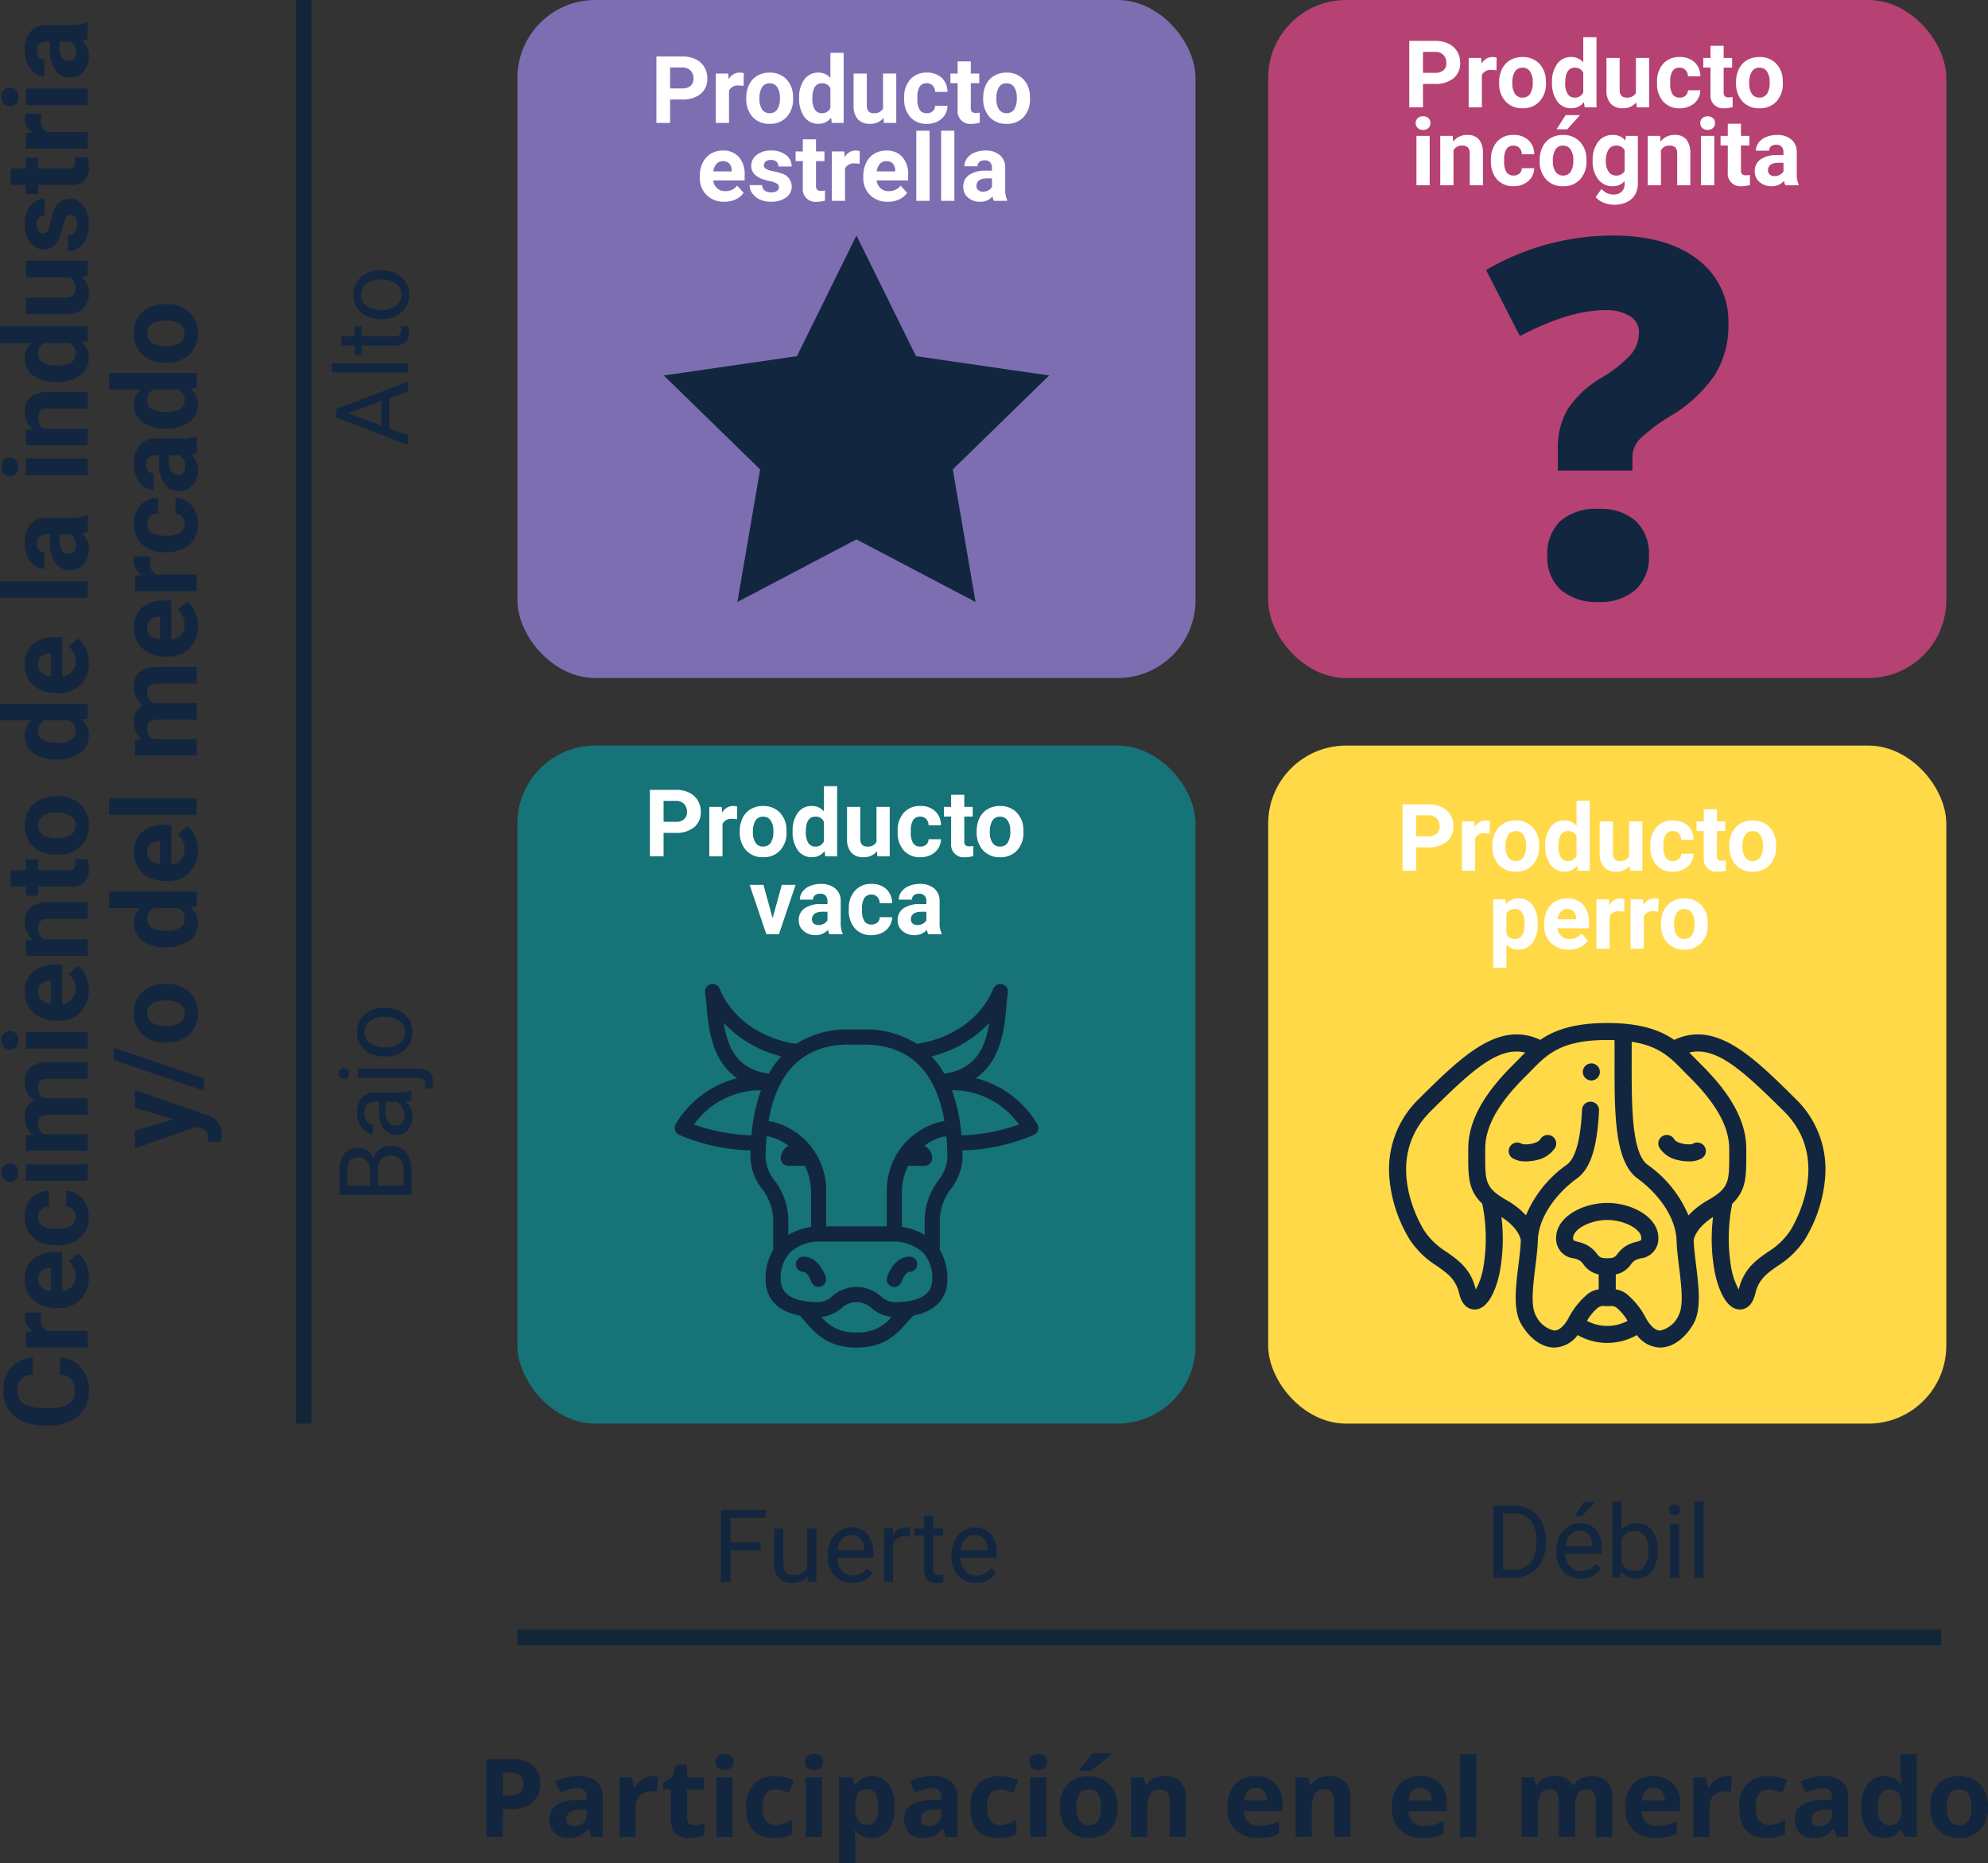 <svg xmlns="http://www.w3.org/2000/svg" width="255.084" height="239.082" viewBox="0 0 255.084 239.082">
  <rect x="0" y="0" width="255.084" height="239.082" fill="#333333" stroke="none"/>
  <g id="Grupo_12273" data-name="Grupo 12273" transform="translate(-853.317 -138.127)">
    <rect id="Rectángulo_2740" data-name="Rectángulo 2740" width="87.009" height="87.009" rx="10" transform="translate(1016.041 138.127)" fill="#b54273"/>
    <rect id="Rectángulo_2741" data-name="Rectángulo 2741" width="87.009" height="87.009" rx="10" transform="translate(919.706 138.127)" fill="#7d6eb2"/>
    <rect id="Rectángulo_2742" data-name="Rectángulo 2742" width="87.009" height="87.009" rx="10" transform="translate(919.706 233.801)" fill="#167377"/>
    <rect id="Rectángulo_2743" data-name="Rectángulo 2743" width="87.009" height="87.009" rx="10" transform="translate(1016.041 233.801)" fill="#ffd947"/>
    <path id="Trazado_131815" data-name="Trazado 131815" d="M-23.52-3.006V0h-1.758V-8.531h3.328a3.85,3.85,0,0,1,1.69.352,2.591,2.591,0,0,1,1.122,1,2.786,2.786,0,0,1,.393,1.474A2.45,2.45,0,0,1-19.6-3.729a3.575,3.575,0,0,1-2.376.724Zm0-1.424h1.57a1.544,1.544,0,0,0,1.063-.328A1.193,1.193,0,0,0-20.52-5.7a1.407,1.407,0,0,0-.369-1.014,1.379,1.379,0,0,0-1.02-.4H-23.52Zm9.434-.322A4.6,4.6,0,0,0-14.7-4.8a1.24,1.24,0,0,0-1.26.65V0h-1.693V-6.34h1.6l.047.756a1.569,1.569,0,0,1,1.412-.873,1.774,1.774,0,0,1,.527.076Zm.34,1.523a3.76,3.76,0,0,1,.363-1.682,2.659,2.659,0,0,1,1.046-1.143,3.051,3.051,0,0,1,1.585-.4,2.887,2.887,0,0,1,2.095.785,3.151,3.151,0,0,1,.905,2.133l.012.434A3.314,3.314,0,0,1-8.555-.765,2.831,2.831,0,0,1-10.74.117a2.845,2.845,0,0,1-2.188-.879,3.372,3.372,0,0,1-.817-2.391Zm1.693.12a2.37,2.37,0,0,0,.34,1.382,1.121,1.121,0,0,0,.973.478,1.124,1.124,0,0,0,.961-.472,2.593,2.593,0,0,0,.346-1.511A2.346,2.346,0,0,0-9.779-4.6a1.124,1.124,0,0,0-.973-.487,1.105,1.105,0,0,0-.961.484A2.637,2.637,0,0,0-12.053-3.108Zm5.092-.108A3.821,3.821,0,0,1-6.3-5.578a2.158,2.158,0,0,1,1.819-.879,1.942,1.942,0,0,1,1.529.691V-9h1.7V0H-2.777l-.082-.674A1.993,1.993,0,0,1-4.488.117a2.152,2.152,0,0,1-1.8-.882A3.944,3.944,0,0,1-6.961-3.217Zm1.693.12a2.516,2.516,0,0,0,.311,1.371,1.011,1.011,0,0,0,.9.477,1.133,1.133,0,0,0,1.107-.665V-4.427a1.116,1.116,0,0,0-1.1-.665Q-5.268-5.092-5.268-3.1ZM3.861-.645A2.124,2.124,0,0,1,2.127.117,2,2,0,0,1,.571-.469,2.5,2.5,0,0,1,.023-2.186V-6.34H1.717v4.1q0,.991.9.991a1.223,1.223,0,0,0,1.184-.6V-6.34H5.5V0H3.908Zm5.555-.6a1.111,1.111,0,0,0,.762-.258.9.9,0,0,0,.3-.686H12.07a2.172,2.172,0,0,1-.352,1.181,2.32,2.32,0,0,1-.946.832,2.962,2.962,0,0,1-1.327.3A2.752,2.752,0,0,1,7.3-.747a3.42,3.42,0,0,1-.785-2.388v-.111a3.381,3.381,0,0,1,.779-2.338,2.72,2.72,0,0,1,2.139-.873,2.667,2.667,0,0,1,1.907.677,2.4,2.4,0,0,1,.729,1.8H10.482a1.164,1.164,0,0,0-.3-.8A1.016,1.016,0,0,0,9.4-5.092a1.02,1.02,0,0,0-.894.431,2.5,2.5,0,0,0-.3,1.4v.176a2.531,2.531,0,0,0,.3,1.408A1.033,1.033,0,0,0,9.416-1.248ZM15.064-7.9V-6.34h1.084V-5.1H15.064v3.164a.756.756,0,0,0,.135.5.677.677,0,0,0,.516.152,2.7,2.7,0,0,0,.5-.041V-.035a3.486,3.486,0,0,1-1.025.152,1.617,1.617,0,0,1-1.816-1.8V-5.1h-.926V-6.34h.926V-7.9Zm1.588,4.67a3.76,3.76,0,0,1,.363-1.682,2.659,2.659,0,0,1,1.046-1.143,3.051,3.051,0,0,1,1.585-.4,2.887,2.887,0,0,1,2.095.785,3.151,3.151,0,0,1,.905,2.133l.012.434a3.314,3.314,0,0,1-.814,2.341,2.831,2.831,0,0,1-2.186.882A2.845,2.845,0,0,1,17.47-.762a3.372,3.372,0,0,1-.817-2.391Zm1.693.12a2.37,2.37,0,0,0,.34,1.382,1.121,1.121,0,0,0,.973.478,1.124,1.124,0,0,0,.961-.472,2.593,2.593,0,0,0,.346-1.511A2.346,2.346,0,0,0,20.619-4.6a1.124,1.124,0,0,0-.973-.487,1.105,1.105,0,0,0-.961.484A2.637,2.637,0,0,0,18.346-3.108ZM-16.562,10.117a3.112,3.112,0,0,1-2.271-.855,3.041,3.041,0,0,1-.876-2.279V6.818a3.83,3.83,0,0,1,.369-1.708,2.709,2.709,0,0,1,1.046-1.16,2.936,2.936,0,0,1,1.544-.407,2.631,2.631,0,0,1,2.048.82,3.333,3.333,0,0,1,.747,2.326v.691h-4.037a1.573,1.573,0,0,0,.5,1,1.5,1.5,0,0,0,1.046.375,1.828,1.828,0,0,0,1.529-.709l.832.932a2.542,2.542,0,0,1-1.031.841A3.383,3.383,0,0,1-16.562,10.117Zm-.193-5.209a1.058,1.058,0,0,0-.817.341,1.768,1.768,0,0,0-.4.977h2.355V6.091a1.261,1.261,0,0,0-.3-.874A1.092,1.092,0,0,0-16.755,4.908Zm7.2,3.34a.546.546,0,0,0-.308-.489,3.494,3.494,0,0,0-.987-.319q-2.262-.475-2.262-1.922a1.742,1.742,0,0,1,.7-1.409,2.825,2.825,0,0,1,1.831-.565,3.04,3.04,0,0,1,1.931.568,1.791,1.791,0,0,1,.724,1.477H-9.624a.819.819,0,0,0-.234-.6.992.992,0,0,0-.732-.237,1.013,1.013,0,0,0-.662.193.61.61,0,0,0-.234.492.522.522,0,0,0,.267.454,2.743,2.743,0,0,0,.9.3,7.346,7.346,0,0,1,1.066.284A1.752,1.752,0,0,1-7.913,8.178a1.654,1.654,0,0,1-.744,1.4,3.21,3.21,0,0,1-1.922.536,3.353,3.353,0,0,1-1.415-.284,2.374,2.374,0,0,1-.97-.779,1.811,1.811,0,0,1-.352-1.069h1.605a.884.884,0,0,0,.334.691,1.325,1.325,0,0,0,.832.24,1.226,1.226,0,0,0,.735-.185A.574.574,0,0,0-9.56,8.248ZM-4.8,2.1V3.66h1.084V4.9H-4.8V8.066a.756.756,0,0,0,.135.5.677.677,0,0,0,.516.152,2.7,2.7,0,0,0,.5-.041V9.965a3.486,3.486,0,0,1-1.025.152,1.617,1.617,0,0,1-1.816-1.8V4.9h-.926V3.66h.926V2.1ZM.794,5.248A4.6,4.6,0,0,0,.185,5.2a1.24,1.24,0,0,0-1.26.65V10H-2.769V3.66h1.6l.047.756A1.569,1.569,0,0,1,.29,3.543a1.774,1.774,0,0,1,.527.076Zm3.621,4.869a3.112,3.112,0,0,1-2.271-.855,3.041,3.041,0,0,1-.876-2.279V6.818A3.83,3.83,0,0,1,1.638,5.11,2.709,2.709,0,0,1,2.684,3.95a2.936,2.936,0,0,1,1.544-.407,2.631,2.631,0,0,1,2.048.82,3.333,3.333,0,0,1,.747,2.326v.691H2.985a1.573,1.573,0,0,0,.5,1,1.5,1.5,0,0,0,1.046.375,1.828,1.828,0,0,0,1.529-.709l.832.932a2.542,2.542,0,0,1-1.031.841A3.383,3.383,0,0,1,4.415,10.117ZM4.222,4.908A1.058,1.058,0,0,0,3.4,5.25a1.768,1.768,0,0,0-.4.977H5.358V6.091a1.261,1.261,0,0,0-.3-.874A1.092,1.092,0,0,0,4.222,4.908ZM9.771,10h-1.7V1h1.7Zm3.182,0h-1.7V1h1.7Zm5.068,0a1.88,1.88,0,0,1-.17-.568,2.049,2.049,0,0,1-1.6.686,2.251,2.251,0,0,1-1.544-.539,1.734,1.734,0,0,1-.612-1.359,1.792,1.792,0,0,1,.747-1.547A3.686,3.686,0,0,1,17,6.127h.779V5.764a1.045,1.045,0,0,0-.226-.7.887.887,0,0,0-.712-.264A1.009,1.009,0,0,0,16.172,5a.7.7,0,0,0-.243.563H14.235a1.7,1.7,0,0,1,.34-1.02,2.246,2.246,0,0,1,.961-.735,3.5,3.5,0,0,1,1.395-.267,2.767,2.767,0,0,1,1.86.589,2.06,2.06,0,0,1,.688,1.655V8.535A3.031,3.031,0,0,0,19.731,9.9V10Zm-1.4-1.178a1.458,1.458,0,0,0,.691-.167,1.1,1.1,0,0,0,.469-.448V7.117h-.633q-1.271,0-1.354.879l-.006.1a.678.678,0,0,0,.223.521A.865.865,0,0,0,16.62,8.822Z" transform="translate(962.819 153.901)" fill="#fff"/>
    <path id="Trazado_131819" data-name="Trazado 131819" d="M-12.3-4.082h-3.878V0H-17.4V-9.242h5.726v1h-4.507v3.167H-12.3Zm6,3.4A2.494,2.494,0,0,1-8.312.127,2.135,2.135,0,0,1-9.985-.511,2.761,2.761,0,0,1-10.566-2.4V-6.868h1.174v4.437q0,1.562,1.27,1.562a1.758,1.758,0,0,0,1.79-1v-5h1.174V0H-6.275ZM-.524.127A3,3,0,0,1-2.8-.79a3.4,3.4,0,0,1-.876-2.453v-.216a4.121,4.121,0,0,1,.39-1.825A3.045,3.045,0,0,1-2.19-6.541,2.745,2.745,0,0,1-.67-7a2.572,2.572,0,0,1,2.082.882,3.82,3.82,0,0,1,.743,2.526V-3.1H-2.5A2.441,2.441,0,0,0-1.9-1.457,1.866,1.866,0,0,0-.46-.832,2.045,2.045,0,0,0,.594-1.085a2.648,2.648,0,0,0,.755-.673l.717.559A2.884,2.884,0,0,1-.524.127ZM-.67-6.03a1.566,1.566,0,0,0-1.193.517,2.515,2.515,0,0,0-.6,1.45H.981v-.089A2.237,2.237,0,0,0,.5-5.538,1.475,1.475,0,0,0-.67-6.03Zm7.5.216a3.519,3.519,0,0,0-.578-.044,1.547,1.547,0,0,0-1.568.984V0H3.513V-6.868H4.656l.019.793A1.829,1.829,0,0,1,6.313-7a1.2,1.2,0,0,1,.521.089Zm2.99-2.717v1.663h1.282v.908H9.823V-1.7a.953.953,0,0,0,.171.62.721.721,0,0,0,.584.207,2.843,2.843,0,0,0,.559-.076V0a3.424,3.424,0,0,1-.9.126A1.462,1.462,0,0,1,9.049-.349a2.045,2.045,0,0,1-.4-1.352V-5.96H7.4v-.908h1.25V-8.531Zm5.5,8.658A3,3,0,0,1,13.054-.79a3.4,3.4,0,0,1-.876-2.453v-.216a4.121,4.121,0,0,1,.39-1.825A3.045,3.045,0,0,1,13.66-6.541,2.745,2.745,0,0,1,15.18-7a2.572,2.572,0,0,1,2.082.882,3.82,3.82,0,0,1,.743,2.526V-3.1H13.352a2.441,2.441,0,0,0,.594,1.641,1.866,1.866,0,0,0,1.444.625,2.045,2.045,0,0,0,1.054-.254,2.648,2.648,0,0,0,.755-.673l.717.559A2.884,2.884,0,0,1,15.326.127ZM15.18-6.03a1.566,1.566,0,0,0-1.193.517,2.515,2.515,0,0,0-.6,1.45h3.44v-.089a2.237,2.237,0,0,0-.482-1.387A1.475,1.475,0,0,0,15.18-6.03Z" transform="translate(963.222 341.133)" fill="#12263f"/>
    <path id="Trazado_131813" data-name="Trazado 131813" d="M-5.408-2.418H-9.28L-10.15,0h-1.257l3.529-9.242h1.066L-3.275,0h-1.25Zm-3.5-1H-5.77L-7.344-7.738ZM-.939,0H-2.114V-9.75H-.939ZM2.533-8.531v1.663H3.815v.908H2.533V-1.7a.953.953,0,0,0,.171.62.721.721,0,0,0,.584.207,2.843,2.843,0,0,0,.559-.076V0a3.424,3.424,0,0,1-.9.126A1.462,1.462,0,0,1,1.758-.349a2.045,2.045,0,0,1-.4-1.352V-5.96H.108v-.908h1.25V-8.531ZM4.748-3.5a4.057,4.057,0,0,1,.4-1.815,2.96,2.96,0,0,1,1.1-1.244A3.007,3.007,0,0,1,7.865-7a2.9,2.9,0,0,1,2.269.971A3.736,3.736,0,0,1,11-3.44v.083a4.092,4.092,0,0,1-.384,1.8,2.916,2.916,0,0,1-1.1,1.241A3.041,3.041,0,0,1,7.877.127,2.889,2.889,0,0,1,5.615-.844a3.718,3.718,0,0,1-.866-2.571Zm1.181.14a2.938,2.938,0,0,0,.53,1.834,1.7,1.7,0,0,0,1.419.692,1.686,1.686,0,0,0,1.422-.7A3.213,3.213,0,0,0,9.826-3.5,2.933,2.933,0,0,0,9.29-5.329a1.705,1.705,0,0,0-1.425-.7,1.686,1.686,0,0,0-1.4.692A3.189,3.189,0,0,0,5.929-3.358Z" transform="translate(905.672 183.82) rotate(-90)" fill="#12263f"/>
    <path id="Trazado_131820" data-name="Trazado 131820" d="M-13.435,0V-9.242h2.609a4.2,4.2,0,0,1,2.133.533A3.606,3.606,0,0,1-7.262-7.192a4.938,4.938,0,0,1,.511,2.26v.59a4.955,4.955,0,0,1-.5,2.292A3.55,3.55,0,0,1-8.7-.54a4.467,4.467,0,0,1-2.18.54Zm1.219-8.246V-1h1.282a2.79,2.79,0,0,0,2.193-.877,3.622,3.622,0,0,0,.784-2.5v-.54A3.68,3.68,0,0,0-8.7-7.359a2.632,2.632,0,0,0-2.1-.886ZM-2.244.127A3,3,0,0,1-4.516-.79a3.4,3.4,0,0,1-.876-2.453v-.216A4.121,4.121,0,0,1-5-5.284,3.045,3.045,0,0,1-3.91-6.541,2.745,2.745,0,0,1-2.39-7a2.572,2.572,0,0,1,2.082.882A3.82,3.82,0,0,1,.435-3.586V-3.1H-4.218a2.441,2.441,0,0,0,.594,1.641A1.866,1.866,0,0,0-2.18-.832a2.045,2.045,0,0,0,1.054-.254,2.648,2.648,0,0,0,.755-.673L.346-1.2A2.884,2.884,0,0,1-2.244.127ZM-2.39-6.03a1.566,1.566,0,0,0-1.193.517,2.515,2.515,0,0,0-.6,1.45H-.74v-.089a2.237,2.237,0,0,0-.482-1.387A1.475,1.475,0,0,0-2.39-6.03Zm.571-3.707H-.4L-2.1-7.871l-.946,0ZM7.608-3.358a4.084,4.084,0,0,1-.724,2.53A2.312,2.312,0,0,1,4.942.127a2.394,2.394,0,0,1-2.012-.92L2.872,0H1.793V-9.75H2.968v3.637A2.381,2.381,0,0,1,4.929-7a2.326,2.326,0,0,1,1.965.946,4.206,4.206,0,0,1,.714,2.59ZM6.433-3.491A3.173,3.173,0,0,0,5.97-5.345,1.534,1.534,0,0,0,4.637-6,1.724,1.724,0,0,0,2.968-4.919v2.971A1.772,1.772,0,0,0,4.65-.87a1.526,1.526,0,0,0,1.314-.654A3.375,3.375,0,0,0,6.433-3.491ZM10.363,0H9.188V-6.868h1.174ZM9.093-8.69a.7.7,0,0,1,.175-.482.655.655,0,0,1,.517-.2.666.666,0,0,1,.521.2.694.694,0,0,1,.178.482.671.671,0,0,1-.178.476.678.678,0,0,1-.521.19.667.667,0,0,1-.517-.19A.678.678,0,0,1,9.093-8.69ZM13.517,0H12.343V-9.75h1.174Z" transform="translate(1058.398 340.574)" fill="#12263f"/>
    <path id="Trazado_131814" data-name="Trazado 131814" d="M-11.769,0V-9.242h3.021a3.507,3.507,0,0,1,2.263.622,2.242,2.242,0,0,1,.759,1.841,1.877,1.877,0,0,1-.368,1.146,2.387,2.387,0,0,1-1,.771,2.143,2.143,0,0,1,1.184.8,2.286,2.286,0,0,1,.435,1.4A2.472,2.472,0,0,1-6.284-.711,3.334,3.334,0,0,1-8.563,0Zm1.219-4.323V-1h2.012A1.938,1.938,0,0,0-7.2-1.438,1.549,1.549,0,0,0-6.7-2.653q0-1.669-1.815-1.669Zm0-.978h1.841A1.93,1.93,0,0,0-7.43-5.7a1.344,1.344,0,0,0,.479-1.088A1.321,1.321,0,0,0-7.4-7.9a2.182,2.182,0,0,0-1.352-.347h-1.8ZM.381,0A2.467,2.467,0,0,1,.216-.724,2.62,2.62,0,0,1-1.739.127,2.424,2.424,0,0,1-3.406-.448,1.859,1.859,0,0,1-4.056-1.9,1.942,1.942,0,0,1-3.24-3.571,3.846,3.846,0,0,1-.946-4.164H.2V-4.7a1.319,1.319,0,0,0-.368-.981,1.48,1.48,0,0,0-1.085-.365,1.712,1.712,0,0,0-1.054.317.935.935,0,0,0-.425.768H-3.917a1.621,1.621,0,0,1,.365-.993,2.491,2.491,0,0,1,.99-.759A3.331,3.331,0,0,1-1.187-7,2.715,2.715,0,0,1,.673-6.4a2.141,2.141,0,0,1,.7,1.635v3.161A3.865,3.865,0,0,0,1.612-.1V0ZM-1.568-.9A2.064,2.064,0,0,0-.521-1.181,1.728,1.728,0,0,0,.2-1.923V-3.333h-.92q-2.158,0-2.158,1.263a1.069,1.069,0,0,0,.368.863A1.415,1.415,0,0,0-1.568-.9ZM4.424-6.868V.793q0,1.98-1.8,1.98a2.191,2.191,0,0,1-.717-.114V1.727a2.27,2.27,0,0,0,.533.051.8.8,0,0,0,.6-.213A1.052,1.052,0,0,0,3.25.825V-6.868ZM3.129-8.69A.7.7,0,0,1,3.3-9.169a.642.642,0,0,1,.511-.2.666.666,0,0,1,.521.2.694.694,0,0,1,.178.482.671.671,0,0,1-.178.476.678.678,0,0,1-.521.19.657.657,0,0,1-.514-.19A.685.685,0,0,1,3.129-8.69ZM6-3.5a4.057,4.057,0,0,1,.4-1.815,2.96,2.96,0,0,1,1.1-1.244A3.007,3.007,0,0,1,9.122-7a2.9,2.9,0,0,1,2.269.971,3.736,3.736,0,0,1,.866,2.583v.083a4.092,4.092,0,0,1-.384,1.8,2.916,2.916,0,0,1-1.1,1.241A3.041,3.041,0,0,1,9.134.127,2.889,2.889,0,0,1,6.871-.844,3.718,3.718,0,0,1,6-3.415Zm1.181.14a2.938,2.938,0,0,0,.53,1.834,1.7,1.7,0,0,0,1.419.692,1.686,1.686,0,0,0,1.422-.7A3.213,3.213,0,0,0,11.083-3.5a2.933,2.933,0,0,0-.536-1.831,1.705,1.705,0,0,0-1.425-.7,1.686,1.686,0,0,0-1.4.692A3.189,3.189,0,0,0,7.186-3.358Z" transform="translate(906.114 279.699) rotate(-90)" fill="#12263f"/>
    <path id="Trazado_131816" data-name="Trazado 131816" d="M-23.52-3.006V0h-1.758V-8.531h3.328a3.85,3.85,0,0,1,1.69.352,2.591,2.591,0,0,1,1.122,1,2.786,2.786,0,0,1,.393,1.474A2.45,2.45,0,0,1-19.6-3.729a3.575,3.575,0,0,1-2.376.724Zm0-1.424h1.57a1.544,1.544,0,0,0,1.063-.328A1.193,1.193,0,0,0-20.52-5.7a1.407,1.407,0,0,0-.369-1.014,1.379,1.379,0,0,0-1.02-.4H-23.52Zm9.434-.322A4.6,4.6,0,0,0-14.7-4.8a1.24,1.24,0,0,0-1.26.65V0h-1.693V-6.34h1.6l.047.756a1.569,1.569,0,0,1,1.412-.873,1.774,1.774,0,0,1,.527.076Zm.34,1.523a3.76,3.76,0,0,1,.363-1.682,2.659,2.659,0,0,1,1.046-1.143,3.051,3.051,0,0,1,1.585-.4,2.887,2.887,0,0,1,2.095.785,3.151,3.151,0,0,1,.905,2.133l.012.434A3.314,3.314,0,0,1-8.555-.765,2.831,2.831,0,0,1-10.74.117a2.845,2.845,0,0,1-2.188-.879,3.372,3.372,0,0,1-.817-2.391Zm1.693.12a2.37,2.37,0,0,0,.34,1.382,1.121,1.121,0,0,0,.973.478,1.124,1.124,0,0,0,.961-.472,2.593,2.593,0,0,0,.346-1.511A2.346,2.346,0,0,0-9.779-4.6a1.124,1.124,0,0,0-.973-.487,1.105,1.105,0,0,0-.961.484A2.637,2.637,0,0,0-12.053-3.108Zm5.092-.108A3.821,3.821,0,0,1-6.3-5.578a2.158,2.158,0,0,1,1.819-.879,1.942,1.942,0,0,1,1.529.691V-9h1.7V0H-2.777l-.082-.674A1.993,1.993,0,0,1-4.488.117a2.152,2.152,0,0,1-1.8-.882A3.944,3.944,0,0,1-6.961-3.217Zm1.693.12a2.516,2.516,0,0,0,.311,1.371,1.011,1.011,0,0,0,.9.477,1.133,1.133,0,0,0,1.107-.665V-4.427a1.116,1.116,0,0,0-1.1-.665Q-5.268-5.092-5.268-3.1ZM3.861-.645A2.124,2.124,0,0,1,2.127.117,2,2,0,0,1,.571-.469,2.5,2.5,0,0,1,.023-2.186V-6.34H1.717v4.1q0,.991.9.991a1.223,1.223,0,0,0,1.184-.6V-6.34H5.5V0H3.908Zm5.555-.6a1.111,1.111,0,0,0,.762-.258.9.9,0,0,0,.3-.686H12.07a2.172,2.172,0,0,1-.352,1.181,2.32,2.32,0,0,1-.946.832,2.962,2.962,0,0,1-1.327.3A2.752,2.752,0,0,1,7.3-.747a3.42,3.42,0,0,1-.785-2.388v-.111a3.381,3.381,0,0,1,.779-2.338,2.72,2.72,0,0,1,2.139-.873,2.667,2.667,0,0,1,1.907.677,2.4,2.4,0,0,1,.729,1.8H10.482a1.164,1.164,0,0,0-.3-.8A1.016,1.016,0,0,0,9.4-5.092a1.02,1.02,0,0,0-.894.431,2.5,2.5,0,0,0-.3,1.4v.176a2.531,2.531,0,0,0,.3,1.408A1.033,1.033,0,0,0,9.416-1.248ZM15.064-7.9V-6.34h1.084V-5.1H15.064v3.164a.756.756,0,0,0,.135.5.677.677,0,0,0,.516.152,2.7,2.7,0,0,0,.5-.041V-.035a3.486,3.486,0,0,1-1.025.152,1.617,1.617,0,0,1-1.816-1.8V-5.1h-.926V-6.34h.926V-7.9Zm1.588,4.67a3.76,3.76,0,0,1,.363-1.682,2.659,2.659,0,0,1,1.046-1.143,3.051,3.051,0,0,1,1.585-.4,2.887,2.887,0,0,1,2.095.785,3.151,3.151,0,0,1,.905,2.133l.012.434a3.314,3.314,0,0,1-.814,2.341,2.831,2.831,0,0,1-2.186.882A2.845,2.845,0,0,1,17.47-.762a3.372,3.372,0,0,1-.817-2.391Zm1.693.12a2.37,2.37,0,0,0,.34,1.382,1.121,1.121,0,0,0,.973.478,1.124,1.124,0,0,0,.961-.472,2.593,2.593,0,0,0,.346-1.511A2.346,2.346,0,0,0,20.619-4.6a1.124,1.124,0,0,0-.973-.487,1.105,1.105,0,0,0-.961.484A2.637,2.637,0,0,0,18.346-3.108ZM-22.655,10h-1.7V3.66h1.7Zm-1.8-7.98a.834.834,0,0,1,.255-.627.958.958,0,0,1,.694-.246.96.96,0,0,1,.691.246.829.829,0,0,1,.258.627.831.831,0,0,1-.261.633A.962.962,0,0,1-23.5,2.9a.962.962,0,0,1-.688-.246A.831.831,0,0,1-24.454,2.02ZM-19.7,3.66l.053.732a2.213,2.213,0,0,1,1.822-.85,1.84,1.84,0,0,1,1.5.592,2.761,2.761,0,0,1,.5,1.77V10h-1.693V5.936a1.1,1.1,0,0,0-.234-.784,1.048,1.048,0,0,0-.779-.244,1.164,1.164,0,0,0-1.072.611V10H-21.3V3.66Zm7.8,5.092a1.111,1.111,0,0,0,.762-.258.9.9,0,0,0,.3-.686h1.588A2.172,2.172,0,0,1-9.6,8.989a2.32,2.32,0,0,1-.946.832,2.962,2.962,0,0,1-1.327.3,2.752,2.752,0,0,1-2.145-.864A3.42,3.42,0,0,1-14.8,6.865V6.754a3.381,3.381,0,0,1,.779-2.338,2.72,2.72,0,0,1,2.139-.873,2.667,2.667,0,0,1,1.907.677,2.4,2.4,0,0,1,.729,1.8h-1.588a1.164,1.164,0,0,0-.3-.8,1.016,1.016,0,0,0-.773-.309,1.02,1.02,0,0,0-.894.431,2.5,2.5,0,0,0-.3,1.4v.176a2.531,2.531,0,0,0,.3,1.408A1.033,1.033,0,0,0-11.9,8.752Zm3.357-1.98A3.76,3.76,0,0,1-8.183,5.09,2.659,2.659,0,0,1-7.137,3.947a3.051,3.051,0,0,1,1.585-.4,2.887,2.887,0,0,1,2.095.785,3.151,3.151,0,0,1,.905,2.133l.012.434a3.314,3.314,0,0,1-.814,2.341,2.831,2.831,0,0,1-2.186.882,2.845,2.845,0,0,1-2.188-.879,3.372,3.372,0,0,1-.817-2.391Zm1.693.12a2.37,2.37,0,0,0,.34,1.382,1.121,1.121,0,0,0,.973.478,1.124,1.124,0,0,0,.961-.472,2.593,2.593,0,0,0,.346-1.511A2.346,2.346,0,0,0-4.579,5.4a1.124,1.124,0,0,0-.973-.487,1.105,1.105,0,0,0-.961.484A2.637,2.637,0,0,0-6.853,6.892ZM-5.218,1h1.846L-5,2.816H-6.372Zm3.475,5.783a3.716,3.716,0,0,1,.694-2.35A2.25,2.25,0,0,1,.823,3.543a1.973,1.973,0,0,1,1.623.715l.07-.6H4.052V9.789a2.71,2.71,0,0,1-.378,1.447,2.427,2.427,0,0,1-1.063.938A3.739,3.739,0,0,1,1,12.5a3.476,3.476,0,0,1-1.359-.278,2.413,2.413,0,0,1-1-.718l.75-1.031a1.984,1.984,0,0,0,1.535.709,1.452,1.452,0,0,0,1.049-.36,1.352,1.352,0,0,0,.375-1.022v-.34a1.959,1.959,0,0,1-1.541.662,2.244,2.244,0,0,1-1.849-.894,3.715,3.715,0,0,1-.706-2.37ZM-.05,6.9A2.326,2.326,0,0,0,.3,8.26a1.1,1.1,0,0,0,.949.492,1.175,1.175,0,0,0,1.107-.583V5.491a1.172,1.172,0,0,0-1.1-.583,1.106,1.106,0,0,0-.958.5A2.622,2.622,0,0,0-.05,6.9ZM6.911,3.66l.053.732a2.213,2.213,0,0,1,1.822-.85,1.84,1.84,0,0,1,1.5.592,2.761,2.761,0,0,1,.5,1.77V10H9.1V5.936a1.1,1.1,0,0,0-.234-.784,1.048,1.048,0,0,0-.779-.244,1.164,1.164,0,0,0-1.072.611V10H5.317V3.66ZM13.86,10h-1.7V3.66h1.7Zm-1.8-7.98a.834.834,0,0,1,.255-.627,1.1,1.1,0,0,1,1.386,0,.829.829,0,0,1,.258.627.831.831,0,0,1-.261.633,1.086,1.086,0,0,1-1.377,0A.831.831,0,0,1,12.062,2.02Zm5.221.082V3.66h1.084V4.9H17.282V8.066a.756.756,0,0,0,.135.5.677.677,0,0,0,.516.152,2.7,2.7,0,0,0,.5-.041V9.965a3.486,3.486,0,0,1-1.025.152,1.617,1.617,0,0,1-1.816-1.8V4.9h-.926V3.66h.926V2.1Zm5.7,7.9a1.88,1.88,0,0,1-.17-.568,2.049,2.049,0,0,1-1.6.686,2.251,2.251,0,0,1-1.544-.539,1.734,1.734,0,0,1-.612-1.359A1.792,1.792,0,0,1,19.8,6.672a3.686,3.686,0,0,1,2.159-.545h.779V5.764a1.045,1.045,0,0,0-.226-.7.887.887,0,0,0-.712-.264A1.009,1.009,0,0,0,21.135,5a.7.7,0,0,0-.243.563H19.2a1.7,1.7,0,0,1,.34-1.02A2.246,2.246,0,0,1,20.5,3.81a3.5,3.5,0,0,1,1.395-.267,2.767,2.767,0,0,1,1.86.589,2.06,2.06,0,0,1,.688,1.655V8.535A3.031,3.031,0,0,0,24.694,9.9V10Zm-1.4-1.178a1.458,1.458,0,0,0,.691-.167,1.1,1.1,0,0,0,.469-.448V7.117H22.11q-1.271,0-1.354.879l-.006.1a.678.678,0,0,0,.223.521A.865.865,0,0,0,21.583,8.822Z" transform="translate(1059.42 151.901)" fill="#fff"/>
    <path id="Trazado_131818" data-name="Trazado 131818" d="M-23.52-3.006V0h-1.758V-8.531h3.328a3.85,3.85,0,0,1,1.69.352,2.591,2.591,0,0,1,1.122,1,2.786,2.786,0,0,1,.393,1.474A2.45,2.45,0,0,1-19.6-3.729a3.575,3.575,0,0,1-2.376.724Zm0-1.424h1.57a1.544,1.544,0,0,0,1.063-.328A1.193,1.193,0,0,0-20.52-5.7a1.407,1.407,0,0,0-.369-1.014,1.379,1.379,0,0,0-1.02-.4H-23.52Zm9.434-.322A4.6,4.6,0,0,0-14.7-4.8a1.24,1.24,0,0,0-1.26.65V0h-1.693V-6.34h1.6l.047.756a1.569,1.569,0,0,1,1.412-.873,1.774,1.774,0,0,1,.527.076Zm.34,1.523a3.76,3.76,0,0,1,.363-1.682,2.659,2.659,0,0,1,1.046-1.143,3.051,3.051,0,0,1,1.585-.4,2.887,2.887,0,0,1,2.095.785,3.151,3.151,0,0,1,.905,2.133l.012.434A3.314,3.314,0,0,1-8.555-.765,2.831,2.831,0,0,1-10.74.117a2.845,2.845,0,0,1-2.188-.879,3.372,3.372,0,0,1-.817-2.391Zm1.693.12a2.37,2.37,0,0,0,.34,1.382,1.121,1.121,0,0,0,.973.478,1.124,1.124,0,0,0,.961-.472,2.593,2.593,0,0,0,.346-1.511A2.346,2.346,0,0,0-9.779-4.6a1.124,1.124,0,0,0-.973-.487,1.105,1.105,0,0,0-.961.484A2.637,2.637,0,0,0-12.053-3.108Zm5.092-.108A3.821,3.821,0,0,1-6.3-5.578a2.158,2.158,0,0,1,1.819-.879,1.942,1.942,0,0,1,1.529.691V-9h1.7V0H-2.777l-.082-.674A1.993,1.993,0,0,1-4.488.117a2.152,2.152,0,0,1-1.8-.882A3.944,3.944,0,0,1-6.961-3.217Zm1.693.12a2.516,2.516,0,0,0,.311,1.371,1.011,1.011,0,0,0,.9.477,1.133,1.133,0,0,0,1.107-.665V-4.427a1.116,1.116,0,0,0-1.1-.665Q-5.268-5.092-5.268-3.1ZM3.861-.645A2.124,2.124,0,0,1,2.127.117,2,2,0,0,1,.571-.469,2.5,2.5,0,0,1,.023-2.186V-6.34H1.717v4.1q0,.991.9.991a1.223,1.223,0,0,0,1.184-.6V-6.34H5.5V0H3.908Zm5.555-.6a1.111,1.111,0,0,0,.762-.258.9.9,0,0,0,.3-.686H12.07a2.172,2.172,0,0,1-.352,1.181,2.32,2.32,0,0,1-.946.832,2.962,2.962,0,0,1-1.327.3A2.752,2.752,0,0,1,7.3-.747a3.42,3.42,0,0,1-.785-2.388v-.111a3.381,3.381,0,0,1,.779-2.338,2.72,2.72,0,0,1,2.139-.873,2.667,2.667,0,0,1,1.907.677,2.4,2.4,0,0,1,.729,1.8H10.482a1.164,1.164,0,0,0-.3-.8A1.016,1.016,0,0,0,9.4-5.092a1.02,1.02,0,0,0-.894.431,2.5,2.5,0,0,0-.3,1.4v.176a2.531,2.531,0,0,0,.3,1.408A1.033,1.033,0,0,0,9.416-1.248ZM15.064-7.9V-6.34h1.084V-5.1H15.064v3.164a.756.756,0,0,0,.135.5.677.677,0,0,0,.516.152,2.7,2.7,0,0,0,.5-.041V-.035a3.486,3.486,0,0,1-1.025.152,1.617,1.617,0,0,1-1.816-1.8V-5.1h-.926V-6.34h.926V-7.9Zm1.588,4.67a3.76,3.76,0,0,1,.363-1.682,2.659,2.659,0,0,1,1.046-1.143,3.051,3.051,0,0,1,1.585-.4,2.887,2.887,0,0,1,2.095.785,3.151,3.151,0,0,1,.905,2.133l.012.434a3.314,3.314,0,0,1-.814,2.341,2.831,2.831,0,0,1-2.186.882A2.845,2.845,0,0,1,17.47-.762a3.372,3.372,0,0,1-.817-2.391Zm1.693.12a2.37,2.37,0,0,0,.34,1.382,1.121,1.121,0,0,0,.973.478,1.124,1.124,0,0,0,.961-.472,2.593,2.593,0,0,0,.346-1.511A2.346,2.346,0,0,0,20.619-4.6a1.124,1.124,0,0,0-.973-.487,1.105,1.105,0,0,0-.961.484A2.637,2.637,0,0,0,18.346-3.108ZM-9.527,7.932-8.35,3.66h1.77L-8.719,10h-1.617l-2.139-6.34h1.77ZM-2.25,10a1.88,1.88,0,0,1-.17-.568,2.049,2.049,0,0,1-1.6.686,2.251,2.251,0,0,1-1.544-.539,1.734,1.734,0,0,1-.612-1.359,1.792,1.792,0,0,1,.747-1.547A3.686,3.686,0,0,1-3.27,6.127h.779V5.764a1.045,1.045,0,0,0-.226-.7A.887.887,0,0,0-3.428,4.8,1.009,1.009,0,0,0-4.1,5a.7.7,0,0,0-.243.563H-6.035a1.7,1.7,0,0,1,.34-1.02,2.246,2.246,0,0,1,.961-.735A3.5,3.5,0,0,1-3.34,3.543a2.767,2.767,0,0,1,1.86.589A2.06,2.06,0,0,1-.791,5.787V8.535A3.031,3.031,0,0,0-.539,9.9V10Zm-1.4-1.178a1.458,1.458,0,0,0,.691-.167,1.1,1.1,0,0,0,.469-.448V7.117h-.633q-1.271,0-1.354.879l-.006.1a.678.678,0,0,0,.223.521A.865.865,0,0,0-3.65,8.822Zm6.8-.07a1.111,1.111,0,0,0,.762-.258.9.9,0,0,0,.3-.686H5.8a2.172,2.172,0,0,1-.352,1.181,2.32,2.32,0,0,1-.946.832,2.962,2.962,0,0,1-1.327.3,2.752,2.752,0,0,1-2.145-.864A3.42,3.42,0,0,1,.246,6.865V6.754a3.381,3.381,0,0,1,.779-2.338,2.72,2.72,0,0,1,2.139-.873,2.667,2.667,0,0,1,1.907.677,2.4,2.4,0,0,1,.729,1.8H4.213a1.164,1.164,0,0,0-.3-.8,1.016,1.016,0,0,0-.773-.309,1.02,1.02,0,0,0-.894.431,2.5,2.5,0,0,0-.3,1.4v.176a2.531,2.531,0,0,0,.3,1.408A1.033,1.033,0,0,0,3.146,8.752ZM10.441,10a1.88,1.88,0,0,1-.17-.568,2.049,2.049,0,0,1-1.6.686,2.251,2.251,0,0,1-1.544-.539,1.734,1.734,0,0,1-.612-1.359,1.792,1.792,0,0,1,.747-1.547,3.686,3.686,0,0,1,2.159-.545H10.2V5.764a1.045,1.045,0,0,0-.226-.7A.887.887,0,0,0,9.264,4.8,1.009,1.009,0,0,0,8.593,5a.7.7,0,0,0-.243.563H6.656A1.7,1.7,0,0,1,7,4.545a2.246,2.246,0,0,1,.961-.735,3.5,3.5,0,0,1,1.395-.267,2.767,2.767,0,0,1,1.86.589A2.06,2.06,0,0,1,11.9,5.787V8.535A3.031,3.031,0,0,0,12.152,9.9V10Zm-1.4-1.178a1.458,1.458,0,0,0,.691-.167,1.1,1.1,0,0,0,.469-.448V7.117H9.568Q8.3,7.117,8.215,8l-.006.1a.678.678,0,0,0,.223.521A.865.865,0,0,0,9.041,8.822Z" transform="translate(961.982 248.01)" fill="#fff"/>
    <path id="Trazado_131817" data-name="Trazado 131817" d="M-23.52-3.006V0h-1.758V-8.531h3.328a3.85,3.85,0,0,1,1.69.352,2.591,2.591,0,0,1,1.122,1,2.786,2.786,0,0,1,.393,1.474A2.45,2.45,0,0,1-19.6-3.729a3.575,3.575,0,0,1-2.376.724Zm0-1.424h1.57a1.544,1.544,0,0,0,1.063-.328A1.193,1.193,0,0,0-20.52-5.7a1.407,1.407,0,0,0-.369-1.014,1.379,1.379,0,0,0-1.02-.4H-23.52Zm9.434-.322A4.6,4.6,0,0,0-14.7-4.8a1.24,1.24,0,0,0-1.26.65V0h-1.693V-6.34h1.6l.047.756a1.569,1.569,0,0,1,1.412-.873,1.774,1.774,0,0,1,.527.076Zm.34,1.523a3.76,3.76,0,0,1,.363-1.682,2.659,2.659,0,0,1,1.046-1.143,3.051,3.051,0,0,1,1.585-.4,2.887,2.887,0,0,1,2.095.785,3.151,3.151,0,0,1,.905,2.133l.012.434A3.314,3.314,0,0,1-8.555-.765,2.831,2.831,0,0,1-10.74.117a2.845,2.845,0,0,1-2.188-.879,3.372,3.372,0,0,1-.817-2.391Zm1.693.12a2.37,2.37,0,0,0,.34,1.382,1.121,1.121,0,0,0,.973.478,1.124,1.124,0,0,0,.961-.472,2.593,2.593,0,0,0,.346-1.511A2.346,2.346,0,0,0-9.779-4.6a1.124,1.124,0,0,0-.973-.487,1.105,1.105,0,0,0-.961.484A2.637,2.637,0,0,0-12.053-3.108Zm5.092-.108A3.821,3.821,0,0,1-6.3-5.578a2.158,2.158,0,0,1,1.819-.879,1.942,1.942,0,0,1,1.529.691V-9h1.7V0H-2.777l-.082-.674A1.993,1.993,0,0,1-4.488.117a2.152,2.152,0,0,1-1.8-.882A3.944,3.944,0,0,1-6.961-3.217Zm1.693.12a2.516,2.516,0,0,0,.311,1.371,1.011,1.011,0,0,0,.9.477,1.133,1.133,0,0,0,1.107-.665V-4.427a1.116,1.116,0,0,0-1.1-.665Q-5.268-5.092-5.268-3.1ZM3.861-.645A2.124,2.124,0,0,1,2.127.117,2,2,0,0,1,.571-.469,2.5,2.5,0,0,1,.023-2.186V-6.34H1.717v4.1q0,.991.9.991a1.223,1.223,0,0,0,1.184-.6V-6.34H5.5V0H3.908Zm5.555-.6a1.111,1.111,0,0,0,.762-.258.9.9,0,0,0,.3-.686H12.07a2.172,2.172,0,0,1-.352,1.181,2.32,2.32,0,0,1-.946.832,2.962,2.962,0,0,1-1.327.3A2.752,2.752,0,0,1,7.3-.747a3.42,3.42,0,0,1-.785-2.388v-.111a3.381,3.381,0,0,1,.779-2.338,2.72,2.72,0,0,1,2.139-.873,2.667,2.667,0,0,1,1.907.677,2.4,2.4,0,0,1,.729,1.8H10.482a1.164,1.164,0,0,0-.3-.8A1.016,1.016,0,0,0,9.4-5.092a1.02,1.02,0,0,0-.894.431,2.5,2.5,0,0,0-.3,1.4v.176a2.531,2.531,0,0,0,.3,1.408A1.033,1.033,0,0,0,9.416-1.248ZM15.064-7.9V-6.34h1.084V-5.1H15.064v3.164a.756.756,0,0,0,.135.5.677.677,0,0,0,.516.152,2.7,2.7,0,0,0,.5-.041V-.035a3.486,3.486,0,0,1-1.025.152,1.617,1.617,0,0,1-1.816-1.8V-5.1h-.926V-6.34h.926V-7.9Zm1.588,4.67a3.76,3.76,0,0,1,.363-1.682,2.659,2.659,0,0,1,1.046-1.143,3.051,3.051,0,0,1,1.585-.4,2.887,2.887,0,0,1,2.095.785,3.151,3.151,0,0,1,.905,2.133l.012.434a3.314,3.314,0,0,1-.814,2.341,2.831,2.831,0,0,1-2.186.882A2.845,2.845,0,0,1,17.47-.762a3.372,3.372,0,0,1-.817-2.391Zm1.693.12a2.37,2.37,0,0,0,.34,1.382,1.121,1.121,0,0,0,.973.478,1.124,1.124,0,0,0,.961-.472,2.593,2.593,0,0,0,.346-1.511A2.346,2.346,0,0,0,20.619-4.6a1.124,1.124,0,0,0-.973-.487,1.105,1.105,0,0,0-.961.484A2.637,2.637,0,0,0,18.346-3.108Zm-26.273,10a3.8,3.8,0,0,1-.665,2.347,2.132,2.132,0,0,1-1.8.882,1.975,1.975,0,0,1-1.553-.668v2.988h-1.693V3.66h1.57l.059.621A1.99,1.99,0,0,1-10.4,3.543a2.147,2.147,0,0,1,1.822.867A3.905,3.905,0,0,1-7.928,6.8ZM-9.621,6.76A2.509,2.509,0,0,0-9.935,5.39a1.02,1.02,0,0,0-.911-.482,1.108,1.108,0,0,0-1.1.611v2.6a1.127,1.127,0,0,0,1.107.629Q-9.621,8.752-9.621,6.76Zm5.66,3.358a3.112,3.112,0,0,1-2.271-.855,3.041,3.041,0,0,1-.876-2.279V6.818A3.83,3.83,0,0,1-6.738,5.11,2.709,2.709,0,0,1-5.692,3.95a2.936,2.936,0,0,1,1.544-.407,2.631,2.631,0,0,1,2.048.82,3.333,3.333,0,0,1,.747,2.326v.691H-5.391a1.573,1.573,0,0,0,.5,1,1.5,1.5,0,0,0,1.046.375A1.828,1.828,0,0,0-2.32,8.043l.832.932a2.542,2.542,0,0,1-1.031.841A3.383,3.383,0,0,1-3.961,10.117Zm-.193-5.209a1.058,1.058,0,0,0-.817.341,1.768,1.768,0,0,0-.4.977h2.355V6.091a1.261,1.261,0,0,0-.3-.874A1.092,1.092,0,0,0-4.154,4.908Zm7.324.34A4.6,4.6,0,0,0,2.561,5.2a1.24,1.24,0,0,0-1.26.65V10H-.393V3.66h1.6l.047.756a1.569,1.569,0,0,1,1.412-.873,1.774,1.774,0,0,1,.527.076Zm4.377,0A4.6,4.6,0,0,0,6.938,5.2a1.24,1.24,0,0,0-1.26.65V10H3.984V3.66h1.6l.047.756a1.569,1.569,0,0,1,1.412-.873,1.774,1.774,0,0,1,.527.076Zm.34,1.523A3.76,3.76,0,0,1,8.25,5.09,2.659,2.659,0,0,1,9.3,3.947a3.051,3.051,0,0,1,1.585-.4,2.887,2.887,0,0,1,2.095.785,3.151,3.151,0,0,1,.905,2.133l.012.434a3.314,3.314,0,0,1-.814,2.341,2.831,2.831,0,0,1-2.186.882A2.845,2.845,0,0,1,8.7,9.238a3.372,3.372,0,0,1-.817-2.391Zm1.693.12a2.37,2.37,0,0,0,.34,1.382,1.221,1.221,0,0,0,1.934.006A2.593,2.593,0,0,0,12.2,6.768,2.346,2.346,0,0,0,11.854,5.4a1.124,1.124,0,0,0-.973-.487,1.105,1.105,0,0,0-.961.484A2.637,2.637,0,0,0,9.58,6.892Z" transform="translate(1058.554 249.867)" fill="#fff"/>
    <path id="Trazado_131821" data-name="Trazado 131821" d="M-93.905-5.291h.7a2.322,2.322,0,0,0,1.463-.386A1.352,1.352,0,0,0-91.26-6.8a1.386,1.386,0,0,0-.407-1.1,1.906,1.906,0,0,0-1.275-.355h-.964Zm4.785-1.586a3.055,3.055,0,0,1-1.008,2.468A4.312,4.312,0,0,1-93-3.555h-.909V0h-2.119V-9.994h3.192a4.246,4.246,0,0,1,2.765.783A2.854,2.854,0,0,1-89.12-6.877ZM-82.544,0l-.4-1.039H-83a3.079,3.079,0,0,1-1.083.919,3.5,3.5,0,0,1-1.453.256,2.349,2.349,0,0,1-1.733-.629A2.415,2.415,0,0,1-87.9-2.283a2.017,2.017,0,0,1,.851-1.794,4.931,4.931,0,0,1,2.567-.639l1.326-.041v-.335a1.039,1.039,0,0,0-1.189-1.162A5.42,5.42,0,0,0-86.5-5.7l-.69-1.408a6.213,6.213,0,0,1,2.926-.69,3.644,3.644,0,0,1,2.358.67,2.476,2.476,0,0,1,.82,2.037V0Zm-.615-3.541-.807.027a2.583,2.583,0,0,0-1.354.328,1.031,1.031,0,0,0-.444.916q0,.882,1.012.882A1.6,1.6,0,0,0-83.593-1.8a1.465,1.465,0,0,0,.434-1.107Zm8.483-4.245a3.362,3.362,0,0,1,.7.062l-.157,1.955a2.388,2.388,0,0,0-.615-.068,2.211,2.211,0,0,0-1.555.513,1.853,1.853,0,0,0-.557,1.436V0h-2.085V-7.643h1.579l.308,1.285h.1a2.873,2.873,0,0,1,.96-1.036A2.368,2.368,0,0,1-74.676-7.786Zm5.312,6.262a4.52,4.52,0,0,0,1.313-.239V-.212a4.68,4.68,0,0,1-1.914.349A2.343,2.343,0,0,1-71.788-.5a2.752,2.752,0,0,1-.571-1.9V-6.077h-1v-.882l1.148-.7.6-1.613h1.333v1.627h2.14v1.565h-2.14v3.685a.814.814,0,0,0,.25.656A.984.984,0,0,0-69.364-1.524ZM-66.6-9.618q0-1.019,1.135-1.019t1.135,1.019a.993.993,0,0,1-.284.755,1.192,1.192,0,0,1-.851.27Q-66.6-8.593-66.6-9.618ZM-64.422,0h-2.085V-7.643h2.085Zm5.291.137Q-62.7.137-62.7-3.78a4.178,4.178,0,0,1,.971-2.977,3.641,3.641,0,0,1,2.782-1.029,5.3,5.3,0,0,1,2.379.52l-.615,1.613q-.492-.2-.916-.325a2.951,2.951,0,0,0-.848-.126q-1.627,0-1.627,2.311,0,2.242,1.627,2.242a3.709,3.709,0,0,0,1.114-.161,4.023,4.023,0,0,0,1.025-.5V-.431a3.36,3.36,0,0,1-1.022.444A5.747,5.747,0,0,1-59.131.137Zm4.006-9.755q0-1.019,1.135-1.019t1.135,1.019a.993.993,0,0,1-.284.755,1.192,1.192,0,0,1-.851.27Q-55.125-8.593-55.125-9.618ZM-52.951,0h-2.085V-7.643h2.085Zm6.385.137a2.535,2.535,0,0,1-2.112-.978h-.109q.109.957.109,1.107v3.1h-2.085V-7.643h1.7l.294.991h.1a2.412,2.412,0,0,1,2.167-1.135A2.48,2.48,0,0,1-44.393-6.74a4.837,4.837,0,0,1,.766,2.905,5.737,5.737,0,0,1-.359,2.126A2.982,2.982,0,0,1-45.008-.335,2.619,2.619,0,0,1-46.566.137Zm-.615-6.255a1.316,1.316,0,0,0-1.128.475,2.728,2.728,0,0,0-.369,1.569v.226a3.22,3.22,0,0,0,.366,1.764,1.305,1.305,0,0,0,1.159.533q1.4,0,1.4-2.311A3.3,3.3,0,0,0-46.1-5.554,1.178,1.178,0,0,0-47.182-6.118ZM-37.051,0l-.4-1.039h-.055a3.079,3.079,0,0,1-1.083.919,3.5,3.5,0,0,1-1.453.256,2.349,2.349,0,0,1-1.733-.629,2.415,2.415,0,0,1-.632-1.791,2.017,2.017,0,0,1,.851-1.794,4.932,4.932,0,0,1,2.567-.639l1.326-.041v-.335a1.039,1.039,0,0,0-1.189-1.162,5.42,5.42,0,0,0-2.153.554l-.69-1.408a6.213,6.213,0,0,1,2.926-.69,3.644,3.644,0,0,1,2.358.67,2.476,2.476,0,0,1,.82,2.037V0Zm-.615-3.541-.807.027a2.583,2.583,0,0,0-1.354.328,1.031,1.031,0,0,0-.444.916q0,.882,1.012.882A1.6,1.6,0,0,0-38.1-1.8a1.465,1.465,0,0,0,.434-1.107ZM-30.345.137q-3.568,0-3.568-3.917a4.178,4.178,0,0,1,.971-2.977A3.641,3.641,0,0,1-30.16-7.786a5.3,5.3,0,0,1,2.379.52L-28.4-5.653q-.492-.2-.916-.325A2.951,2.951,0,0,0-30.16-6.1q-1.627,0-1.627,2.311,0,2.242,1.627,2.242a3.709,3.709,0,0,0,1.114-.161,4.023,4.023,0,0,0,1.025-.5V-.431a3.36,3.36,0,0,1-1.022.444A5.747,5.747,0,0,1-30.345.137Zm4.006-9.755q0-1.019,1.135-1.019t1.135,1.019a.993.993,0,0,1-.284.755,1.192,1.192,0,0,1-.851.27Q-26.339-8.593-26.339-9.618ZM-24.165,0H-26.25V-7.643h2.085Zm3.849-3.835a3.208,3.208,0,0,0,.373,1.716,1.332,1.332,0,0,0,1.213.581,1.311,1.311,0,0,0,1.2-.578,3.254,3.254,0,0,0,.366-1.719,3.157,3.157,0,0,0-.369-1.7,1.335,1.335,0,0,0-1.21-.567,1.33,1.33,0,0,0-1.2.564A3.154,3.154,0,0,0-20.316-3.835Zm5.284,0a4.107,4.107,0,0,1-.984,2.919A3.569,3.569,0,0,1-18.758.137,3.835,3.835,0,0,1-20.7-.345a3.207,3.207,0,0,1-1.292-1.384,4.652,4.652,0,0,1-.451-2.105,4.084,4.084,0,0,1,.978-2.912,3.59,3.59,0,0,1,2.748-1.039,3.856,3.856,0,0,1,1.941.479,3.194,3.194,0,0,1,1.292,1.374A4.608,4.608,0,0,1-15.032-3.835Zm-4.847-4.648v-.185a19.246,19.246,0,0,0,1.606-2.058h2.338v.144q-.355.355-1.213,1.056t-1.343,1.042ZM-6.255,0H-8.34V-4.464A2.144,2.144,0,0,0-8.634-5.7a1.069,1.069,0,0,0-.937-.414,1.408,1.408,0,0,0-1.265.584,3.625,3.625,0,0,0-.39,1.938V0H-13.31V-7.643h1.593l.28.978h.116a2.2,2.2,0,0,1,.96-.837,3.271,3.271,0,0,1,1.391-.284,2.673,2.673,0,0,1,2.023.721,2.894,2.894,0,0,1,.69,2.082ZM2.693-6.3a1.322,1.322,0,0,0-1.039.42,1.946,1.946,0,0,0-.431,1.193H4.149a1.738,1.738,0,0,0-.4-1.193A1.366,1.366,0,0,0,2.693-6.3ZM2.987.137A3.945,3.945,0,0,1,.1-.882,3.857,3.857,0,0,1-.937-3.767a4.242,4.242,0,0,1,.96-2.97A3.42,3.42,0,0,1,2.68-7.786,3.366,3.366,0,0,1,5.2-6.863a3.491,3.491,0,0,1,.9,2.55V-3.3H1.176A2.007,2.007,0,0,0,1.7-1.914a1.852,1.852,0,0,0,1.381.5,5.732,5.732,0,0,0,1.306-.144,6.533,6.533,0,0,0,1.285-.458V-.4A4.9,4.9,0,0,1,4.5,0,7.37,7.37,0,0,1,2.987.137ZM14.854,0H12.77V-4.464A2.144,2.144,0,0,0,12.476-5.7a1.069,1.069,0,0,0-.937-.414,1.408,1.408,0,0,0-1.265.584A3.625,3.625,0,0,0,9.885-3.6V0H7.8V-7.643H9.393l.28.978h.116a2.2,2.2,0,0,1,.96-.837,3.271,3.271,0,0,1,1.391-.284,2.673,2.673,0,0,1,2.023.721,2.894,2.894,0,0,1,.69,2.082ZM23.8-6.3a1.322,1.322,0,0,0-1.039.42,1.946,1.946,0,0,0-.431,1.193h2.926a1.738,1.738,0,0,0-.4-1.193A1.366,1.366,0,0,0,23.8-6.3ZM24.1.137A3.945,3.945,0,0,1,21.212-.882a3.857,3.857,0,0,1-1.039-2.885,4.242,4.242,0,0,1,.96-2.97,3.42,3.42,0,0,1,2.656-1.049,3.366,3.366,0,0,1,2.522.923,3.491,3.491,0,0,1,.9,2.55V-3.3H22.285a2.007,2.007,0,0,0,.526,1.388,1.852,1.852,0,0,0,1.381.5A5.732,5.732,0,0,0,25.5-1.559a6.533,6.533,0,0,0,1.285-.458V-.4A4.9,4.9,0,0,1,25.614,0,7.37,7.37,0,0,1,24.1.137ZM30.994,0H28.909V-10.637h2.085ZM43.661,0H41.576V-4.464A2.249,2.249,0,0,0,41.3-5.7a.974.974,0,0,0-.872-.414,1.262,1.262,0,0,0-1.162.588A3.856,3.856,0,0,0,38.9-3.6V0H36.818V-7.643h1.593l.28.978h.116a2.118,2.118,0,0,1,.889-.824,2.885,2.885,0,0,1,1.333-.3,2.4,2.4,0,0,1,2.324,1.121h.185a2.065,2.065,0,0,1,.906-.827,3.021,3.021,0,0,1,1.35-.294,2.665,2.665,0,0,1,1.965.667,2.927,2.927,0,0,1,.667,2.136V0H46.334V-4.464A2.249,2.249,0,0,0,46.057-5.7a.974.974,0,0,0-.872-.414,1.3,1.3,0,0,0-1.145.547,3.1,3.1,0,0,0-.379,1.736ZM53.73-6.3a1.322,1.322,0,0,0-1.039.42,1.946,1.946,0,0,0-.431,1.193h2.926a1.738,1.738,0,0,0-.4-1.193A1.366,1.366,0,0,0,53.73-6.3ZM54.024.137A3.945,3.945,0,0,1,51.14-.882,3.857,3.857,0,0,1,50.1-3.767a4.242,4.242,0,0,1,.96-2.97,3.42,3.42,0,0,1,2.656-1.049,3.366,3.366,0,0,1,2.522.923,3.491,3.491,0,0,1,.9,2.55V-3.3H52.213a2.007,2.007,0,0,0,.526,1.388,1.852,1.852,0,0,0,1.381.5,5.732,5.732,0,0,0,1.306-.144,6.533,6.533,0,0,0,1.285-.458V-.4A4.9,4.9,0,0,1,55.542,0,7.37,7.37,0,0,1,54.024.137ZM63.1-7.786a3.362,3.362,0,0,1,.7.062L63.649-5.77a2.389,2.389,0,0,0-.615-.068,2.211,2.211,0,0,0-1.555.513,1.853,1.853,0,0,0-.557,1.436V0H58.837V-7.643h1.579l.308,1.285h.1a2.873,2.873,0,0,1,.96-1.036A2.368,2.368,0,0,1,63.1-7.786ZM68.3.137q-3.568,0-3.568-3.917A4.178,4.178,0,0,1,65.7-6.757a3.641,3.641,0,0,1,2.782-1.029,5.3,5.3,0,0,1,2.379.52l-.615,1.613q-.492-.2-.916-.325a2.951,2.951,0,0,0-.848-.126q-1.627,0-1.627,2.311,0,2.242,1.627,2.242A3.709,3.709,0,0,0,69.6-1.712a4.023,4.023,0,0,0,1.025-.5V-.431A3.36,3.36,0,0,1,69.6.014,5.747,5.747,0,0,1,68.3.137ZM77.246,0l-.4-1.039h-.055A3.079,3.079,0,0,1,75.7-.12a3.5,3.5,0,0,1-1.453.256,2.349,2.349,0,0,1-1.733-.629,2.415,2.415,0,0,1-.632-1.791,2.017,2.017,0,0,1,.851-1.794A4.931,4.931,0,0,1,75.3-4.717l1.326-.041v-.335a1.039,1.039,0,0,0-1.189-1.162,5.42,5.42,0,0,0-2.153.554L72.6-7.109a6.213,6.213,0,0,1,2.926-.69,3.644,3.644,0,0,1,2.358.67,2.476,2.476,0,0,1,.82,2.037V0Zm-.615-3.541-.807.027a2.583,2.583,0,0,0-1.354.328,1.031,1.031,0,0,0-.444.916q0,.882,1.012.882A1.6,1.6,0,0,0,76.2-1.8a1.465,1.465,0,0,0,.434-1.107ZM83.269.137A2.482,2.482,0,0,1,81.153-.909a4.808,4.808,0,0,1-.769-2.9,4.813,4.813,0,0,1,.783-2.929,2.542,2.542,0,0,1,2.157-1.049,2.493,2.493,0,0,1,2.2,1.121h.068a8.523,8.523,0,0,1-.157-1.524v-2.447h2.092V0h-1.6l-.4-.991h-.089A2.386,2.386,0,0,1,83.269.137ZM84-1.524a1.413,1.413,0,0,0,1.172-.465,2.7,2.7,0,0,0,.407-1.579v-.226A3.125,3.125,0,0,0,85.2-5.558a1.409,1.409,0,0,0-1.234-.533,1.224,1.224,0,0,0-1.083.591A3.155,3.155,0,0,0,82.5-3.78a2.99,2.99,0,0,0,.39,1.692A1.273,1.273,0,0,0,84-1.524Zm7.369-2.311a3.208,3.208,0,0,0,.373,1.716,1.332,1.332,0,0,0,1.213.581,1.311,1.311,0,0,0,1.2-.578,3.254,3.254,0,0,0,.366-1.719,3.157,3.157,0,0,0-.369-1.7,1.335,1.335,0,0,0-1.21-.567,1.33,1.33,0,0,0-1.2.564A3.154,3.154,0,0,0,91.369-3.835Zm5.284,0a4.107,4.107,0,0,1-.984,2.919A3.569,3.569,0,0,1,92.928.137a3.835,3.835,0,0,1-1.941-.482,3.207,3.207,0,0,1-1.292-1.384,4.652,4.652,0,0,1-.451-2.105,4.084,4.084,0,0,1,.978-2.912,3.59,3.59,0,0,1,2.748-1.039,3.856,3.856,0,0,1,1.941.479A3.194,3.194,0,0,1,96.2-5.934,4.608,4.608,0,0,1,96.653-3.835Z" transform="translate(1011.748 373.845)" fill="#12263f"/>
    <path id="Trazado_131812" data-name="Trazado 131812" d="M-81.244-3.552a3.774,3.774,0,0,1-1.271,2.71,4.463,4.463,0,0,1-3.021.989,4.013,4.013,0,0,1-3.226-1.381,5.661,5.661,0,0,1-1.176-3.79v-.652a6.393,6.393,0,0,1,.542-2.71,4.062,4.062,0,0,1,1.549-1.8,4.339,4.339,0,0,1,2.34-.626,4.348,4.348,0,0,1,2.974.989,4.055,4.055,0,0,1,1.3,2.776h-2.2A2.227,2.227,0,0,0-84-8.544a2.129,2.129,0,0,0-1.505-.465,1.867,1.867,0,0,0-1.644.787,4.413,4.413,0,0,0-.56,2.443v.806a4.723,4.723,0,0,0,.524,2.527,1.832,1.832,0,0,0,1.652.8,2.169,2.169,0,0,0,1.52-.465,2.1,2.1,0,0,0,.575-1.439Zm5.757-2.388A5.751,5.751,0,0,0-76.249-6a1.55,1.55,0,0,0-1.575.813V0H-79.94V-7.925h2l.059.945a1.961,1.961,0,0,1,1.765-1.091,2.218,2.218,0,0,1,.659.1ZM-70.961.146A3.89,3.89,0,0,1-73.8-.923a3.8,3.8,0,0,1-1.095-2.849v-.205a4.787,4.787,0,0,1,.461-2.135,3.386,3.386,0,0,1,1.307-1.45,3.669,3.669,0,0,1,1.93-.509,3.289,3.289,0,0,1,2.56,1.025A4.167,4.167,0,0,1-67.7-4.138v.864h-5.046a1.966,1.966,0,0,0,.619,1.245,1.871,1.871,0,0,0,1.307.469,2.285,2.285,0,0,0,1.912-.886l1.04,1.165A3.178,3.178,0,0,1-69.159-.231,4.229,4.229,0,0,1-70.961.146ZM-71.2-6.365a1.323,1.323,0,0,0-1.022.427,2.209,2.209,0,0,0-.5,1.221h2.944v-.169a1.576,1.576,0,0,0-.381-1.092A1.365,1.365,0,0,0-71.2-6.365Zm8,4.8a1.388,1.388,0,0,0,.952-.322,1.129,1.129,0,0,0,.381-.857h1.985a2.715,2.715,0,0,1-.439,1.476,2.9,2.9,0,0,1-1.183,1.04,3.7,3.7,0,0,1-1.659.37,3.44,3.44,0,0,1-2.681-1.08,4.275,4.275,0,0,1-.981-2.985v-.139a4.226,4.226,0,0,1,.974-2.922,3.4,3.4,0,0,1,2.673-1.091,3.333,3.333,0,0,1,2.384.846,3,3,0,0,1,.912,2.252h-1.985a1.455,1.455,0,0,0-.381-1.005,1.27,1.27,0,0,0-.967-.387,1.275,1.275,0,0,0-1.117.539,3.125,3.125,0,0,0-.377,1.749v.22A3.164,3.164,0,0,0-64.34-2.1,1.291,1.291,0,0,0-63.2-1.56ZM-56.444,0h-2.124V-7.925h2.124Zm-2.249-9.976a1.042,1.042,0,0,1,.319-.784,1.2,1.2,0,0,1,.868-.308,1.2,1.2,0,0,1,.864.308,1.036,1.036,0,0,1,.322.784,1.039,1.039,0,0,1-.326.791,1.2,1.2,0,0,1-.861.308,1.2,1.2,0,0,1-.861-.308A1.039,1.039,0,0,1-58.693-9.976Zm5.977,2.051.066.886a2.785,2.785,0,0,1,2.278-1.033,2.114,2.114,0,0,1,2.1,1.208,2.721,2.721,0,0,1,2.38-1.208,2.364,2.364,0,0,1,1.919.751,3.451,3.451,0,0,1,.63,2.26V0h-2.124V-5.065a1.515,1.515,0,0,0-.264-.987,1.167,1.167,0,0,0-.93-.312,1.321,1.321,0,0,0-1.318.91L-47.97,0h-2.117V-5.058a1.5,1.5,0,0,0-.271-1,1.178,1.178,0,0,0-.923-.308,1.371,1.371,0,0,0-1.3.749V0H-54.7V-7.925ZM-39.481,0h-2.124V-7.925h2.124ZM-41.73-9.976a1.042,1.042,0,0,1,.319-.784,1.2,1.2,0,0,1,.868-.308,1.2,1.2,0,0,1,.864.308,1.036,1.036,0,0,1,.322.784,1.039,1.039,0,0,1-.326.791,1.2,1.2,0,0,1-.861.308,1.2,1.2,0,0,1-.861-.308A1.039,1.039,0,0,1-41.73-9.976ZM-34.091.146A3.89,3.89,0,0,1-36.929-.923a3.8,3.8,0,0,1-1.095-2.849v-.205a4.787,4.787,0,0,1,.461-2.135,3.386,3.386,0,0,1,1.307-1.45,3.669,3.669,0,0,1,1.93-.509,3.289,3.289,0,0,1,2.56,1.025,4.167,4.167,0,0,1,.934,2.908v.864h-5.046a1.966,1.966,0,0,0,.619,1.245,1.871,1.871,0,0,0,1.307.469,2.285,2.285,0,0,0,1.912-.886L-31-1.282A3.178,3.178,0,0,1-32.289-.231,4.229,4.229,0,0,1-34.091.146Zm-.242-6.511a1.323,1.323,0,0,0-1.022.427,2.209,2.209,0,0,0-.5,1.221h2.944v-.169a1.576,1.576,0,0,0-.381-1.092A1.365,1.365,0,0,0-34.332-6.365Zm6.65-1.56.066.916a2.767,2.767,0,0,1,2.278-1.062,2.3,2.3,0,0,1,1.875.74,3.451,3.451,0,0,1,.63,2.212V0H-24.95V-5.08a1.379,1.379,0,0,0-.293-.98,1.31,1.31,0,0,0-.974-.3,1.456,1.456,0,0,0-1.34.763V0h-2.117V-7.925ZM-18.7-9.873v1.948h1.355v1.553H-18.7v3.955a.944.944,0,0,0,.168.63.846.846,0,0,0,.645.19,3.376,3.376,0,0,0,.623-.051v1.6a4.358,4.358,0,0,1-1.282.19A2.021,2.021,0,0,1-20.812-2.1v-4.27h-1.157V-7.925h1.157V-9.873Zm1.985,5.837a4.7,4.7,0,0,1,.454-2.1,3.324,3.324,0,0,1,1.307-1.428,3.814,3.814,0,0,1,1.981-.505,3.609,3.609,0,0,1,2.618.981A3.939,3.939,0,0,1-9.218-4.424l.015.542A4.142,4.142,0,0,1-10.221-.956a3.539,3.539,0,0,1-2.732,1.1,3.556,3.556,0,0,1-2.736-1.1A4.215,4.215,0,0,1-16.71-3.94Zm2.117.15a2.962,2.962,0,0,0,.425,1.727,1.4,1.4,0,0,0,1.216.6,1.4,1.4,0,0,0,1.2-.591,3.241,3.241,0,0,0,.432-1.889,2.933,2.933,0,0,0-.432-1.716,1.4,1.4,0,0,0-1.216-.609,1.382,1.382,0,0,0-1.2.605A3.3,3.3,0,0,0-14.594-3.885Zm10.1-.136a4.776,4.776,0,0,1,.831-2.952,2.7,2.7,0,0,1,2.274-1.1,2.427,2.427,0,0,1,1.912.864V-11.25H2.648V0H.736l-.1-.842A2.491,2.491,0,0,1-1.4.146a2.69,2.69,0,0,1-2.245-1.1A4.93,4.93,0,0,1-4.493-4.021Zm2.117.151a3.146,3.146,0,0,0,.388,1.714,1.263,1.263,0,0,0,1.128.6A1.416,1.416,0,0,0,.524-2.391V-5.533a1.4,1.4,0,0,0-1.37-.831Q-2.377-6.365-2.377-3.87ZM7.936.146A3.89,3.89,0,0,1,5.1-.923,3.8,3.8,0,0,1,4-3.772v-.205a4.787,4.787,0,0,1,.461-2.135,3.386,3.386,0,0,1,1.307-1.45A3.669,3.669,0,0,1,7.7-8.071a3.289,3.289,0,0,1,2.56,1.025A4.167,4.167,0,0,1,11.2-4.138v.864H6.149a1.966,1.966,0,0,0,.619,1.245,1.871,1.871,0,0,0,1.307.469,2.285,2.285,0,0,0,1.912-.886l1.04,1.165A3.178,3.178,0,0,1,9.738-.231,4.229,4.229,0,0,1,7.936.146ZM7.694-6.365a1.323,1.323,0,0,0-1.022.427,2.209,2.209,0,0,0-.5,1.221H9.115v-.169a1.576,1.576,0,0,0-.381-1.092A1.365,1.365,0,0,0,7.694-6.365ZM18.365,0H16.241V-11.25h2.124ZM24.7,0a2.351,2.351,0,0,1-.212-.71,2.561,2.561,0,0,1-2,.857,2.814,2.814,0,0,1-1.93-.674,2.167,2.167,0,0,1-.765-1.7,2.24,2.24,0,0,1,.934-1.934,4.608,4.608,0,0,1,2.7-.681H24.4V-5.3a1.306,1.306,0,0,0-.282-.879,1.109,1.109,0,0,0-.89-.33,1.261,1.261,0,0,0-.839.256.871.871,0,0,0-.3.7H19.969a2.126,2.126,0,0,1,.425-1.274,2.808,2.808,0,0,1,1.2-.919,4.378,4.378,0,0,1,1.743-.333,3.459,3.459,0,0,1,2.325.736,2.575,2.575,0,0,1,.861,2.069v3.435A3.789,3.789,0,0,0,26.84-.125V0ZM22.95-1.472a1.823,1.823,0,0,0,.864-.209,1.371,1.371,0,0,0,.586-.56V-3.6H23.61q-1.589,0-1.692,1.1l-.007.125a.847.847,0,0,0,.278.652A1.081,1.081,0,0,0,22.95-1.472ZM34.12,0H32V-7.925H34.12ZM31.871-9.976a1.042,1.042,0,0,1,.319-.784,1.2,1.2,0,0,1,.868-.308,1.2,1.2,0,0,1,.864.308,1.036,1.036,0,0,1,.322.784,1.039,1.039,0,0,1-.326.791,1.2,1.2,0,0,1-.861.308,1.2,1.2,0,0,1-.861-.308A1.039,1.039,0,0,1,31.871-9.976Zm5.94,2.051.066.916a2.767,2.767,0,0,1,2.278-1.062,2.3,2.3,0,0,1,1.875.74,3.451,3.451,0,0,1,.63,2.212V0H40.543V-5.08a1.379,1.379,0,0,0-.293-.98,1.31,1.31,0,0,0-.974-.3,1.456,1.456,0,0,0-1.34.763V0H35.819V-7.925Zm6.123,3.9a4.776,4.776,0,0,1,.831-2.952,2.7,2.7,0,0,1,2.274-1.1,2.427,2.427,0,0,1,1.912.864V-11.25h2.124V0H49.164l-.1-.842a2.491,2.491,0,0,1-2.036.989,2.69,2.69,0,0,1-2.245-1.1A4.93,4.93,0,0,1,43.934-4.021Zm2.117.151a3.146,3.146,0,0,0,.388,1.714,1.263,1.263,0,0,0,1.128.6,1.416,1.416,0,0,0,1.384-.831V-5.533a1.4,1.4,0,0,0-1.37-.831Q46.051-6.365,46.051-3.87ZM57.462-.806a2.654,2.654,0,0,1-2.168.952A2.5,2.5,0,0,1,53.35-.586a3.127,3.127,0,0,1-.685-2.146V-7.925h2.117V-2.8q0,1.239,1.128,1.239a1.528,1.528,0,0,0,1.479-.748V-7.925h2.124V0H57.521ZM65.4-2.19a.682.682,0,0,0-.385-.612,4.368,4.368,0,0,0-1.234-.4q-2.827-.593-2.827-2.4a2.178,2.178,0,0,1,.875-1.761,3.531,3.531,0,0,1,2.289-.707,3.8,3.8,0,0,1,2.413.71,2.239,2.239,0,0,1,.9,1.846H65.321a1.024,1.024,0,0,0-.293-.751,1.24,1.24,0,0,0-.916-.3,1.267,1.267,0,0,0-.828.242.763.763,0,0,0-.293.615.652.652,0,0,0,.333.568,3.428,3.428,0,0,0,1.124.374,9.183,9.183,0,0,1,1.333.355A2.19,2.19,0,0,1,67.46-2.278a2.067,2.067,0,0,1-.93,1.754,4.013,4.013,0,0,1-2.4.67,4.191,4.191,0,0,1-1.769-.355,2.968,2.968,0,0,1-1.212-.974,2.263,2.263,0,0,1-.439-1.337h2.007a1.105,1.105,0,0,0,.417.864,1.656,1.656,0,0,0,1.04.3,1.533,1.533,0,0,0,.919-.231A.718.718,0,0,0,65.4-2.19Zm5.955-7.683v1.948h1.355v1.553H71.356v3.955a.944.944,0,0,0,.168.63.846.846,0,0,0,.645.19,3.376,3.376,0,0,0,.623-.051v1.6a4.358,4.358,0,0,1-1.282.19A2.021,2.021,0,0,1,69.24-2.1v-4.27H68.082V-7.925H69.24V-9.873ZM78.344-5.94A5.751,5.751,0,0,0,77.582-6a1.55,1.55,0,0,0-1.575.813V0H73.89V-7.925h2l.059.945a1.961,1.961,0,0,1,1.765-1.091,2.218,2.218,0,0,1,.659.1ZM81.6,0H79.471V-7.925H81.6ZM79.347-9.976a1.042,1.042,0,0,1,.319-.784,1.2,1.2,0,0,1,.868-.308,1.2,1.2,0,0,1,.864.308,1.036,1.036,0,0,1,.322.784,1.039,1.039,0,0,1-.326.791,1.2,1.2,0,0,1-.861.308,1.2,1.2,0,0,1-.861-.308A1.039,1.039,0,0,1,79.347-9.976ZM87.931,0a2.351,2.351,0,0,1-.212-.71,2.561,2.561,0,0,1-2,.857,2.814,2.814,0,0,1-1.93-.674,2.167,2.167,0,0,1-.765-1.7,2.24,2.24,0,0,1,.934-1.934,4.608,4.608,0,0,1,2.7-.681h.974V-5.3a1.306,1.306,0,0,0-.282-.879,1.109,1.109,0,0,0-.89-.33,1.261,1.261,0,0,0-.839.256.871.871,0,0,0-.3.7H83.2a2.126,2.126,0,0,1,.425-1.274,2.808,2.808,0,0,1,1.2-.919,4.378,4.378,0,0,1,1.743-.333,3.459,3.459,0,0,1,2.325.736,2.575,2.575,0,0,1,.861,2.069v3.435A3.789,3.789,0,0,0,90.07-.125V0ZM86.18-1.472a1.823,1.823,0,0,0,.864-.209,1.371,1.371,0,0,0,.586-.56V-3.6H86.84q-1.589,0-1.692,1.1l-.007.125a.847.847,0,0,0,.278.652A1.081,1.081,0,0,0,86.18-1.472ZM-50.651,11l1.465-4.929h2.271L-50.1,15.23l-.176.417A2.416,2.416,0,0,1-52.621,17.2a3.33,3.33,0,0,1-.937-.139v-1.6l.322.007a1.741,1.741,0,0,0,.9-.183,1.2,1.2,0,0,0,.465-.608l.249-.652L-54.4,6.075h2.278Zm5.237,3.911h-1.575l3.926-11.58h1.575Zm4.607-4.951a4.7,4.7,0,0,1,.454-2.1,3.324,3.324,0,0,1,1.307-1.428,3.814,3.814,0,0,1,1.981-.505,3.609,3.609,0,0,1,2.618.981,3.939,3.939,0,0,1,1.132,2.666l.015.542a4.142,4.142,0,0,1-1.018,2.926,3.539,3.539,0,0,1-2.732,1.1,3.556,3.556,0,0,1-2.736-1.1,4.215,4.215,0,0,1-1.022-2.988Zm2.117.15a2.962,2.962,0,0,0,.425,1.727,1.4,1.4,0,0,0,1.216.6,1.4,1.4,0,0,0,1.2-.591,3.241,3.241,0,0,0,.432-1.889,2.933,2.933,0,0,0-.432-1.716,1.4,1.4,0,0,0-1.216-.609,1.382,1.382,0,0,0-1.2.605A3.3,3.3,0,0,0-38.69,10.115Zm10.1-.136a4.776,4.776,0,0,1,.831-2.952,2.7,2.7,0,0,1,2.274-1.1,2.427,2.427,0,0,1,1.912.864V2.75h2.124V14h-1.912l-.1-.842a2.491,2.491,0,0,1-2.036.989,2.69,2.69,0,0,1-2.245-1.1A4.93,4.93,0,0,1-28.59,9.979Zm2.117.151a3.146,3.146,0,0,0,.388,1.714,1.263,1.263,0,0,0,1.128.6,1.416,1.416,0,0,0,1.384-.831V8.467a1.4,1.4,0,0,0-1.37-.831Q-26.473,7.635-26.473,10.13Zm10.313,4.017A3.89,3.89,0,0,1-19,13.077a3.8,3.8,0,0,1-1.095-2.849v-.205a4.787,4.787,0,0,1,.461-2.135,3.386,3.386,0,0,1,1.307-1.45,3.669,3.669,0,0,1,1.93-.509,3.289,3.289,0,0,1,2.56,1.025A4.167,4.167,0,0,1-12.9,9.862v.864h-5.046a1.966,1.966,0,0,0,.619,1.245,1.871,1.871,0,0,0,1.307.469,2.285,2.285,0,0,0,1.912-.886l1.04,1.165a3.178,3.178,0,0,1-1.289,1.051A4.229,4.229,0,0,1-16.161,14.146ZM-16.4,7.635a1.323,1.323,0,0,0-1.022.427,2.209,2.209,0,0,0-.5,1.221h2.944V9.114a1.576,1.576,0,0,0-.381-1.092A1.365,1.365,0,0,0-16.4,7.635ZM-9.467,14h-2.124V2.75h2.124ZM-2,6.075l.066.886A2.785,2.785,0,0,1,.341,5.929a2.114,2.114,0,0,1,2.1,1.208,2.721,2.721,0,0,1,2.38-1.208,2.364,2.364,0,0,1,1.919.751,3.451,3.451,0,0,1,.63,2.26V14H5.248V8.935a1.515,1.515,0,0,0-.264-.987,1.167,1.167,0,0,0-.93-.312,1.321,1.321,0,0,0-1.318.91L2.743,14H.626V8.942a1.5,1.5,0,0,0-.271-1,1.178,1.178,0,0,0-.923-.308,1.371,1.371,0,0,0-1.3.749V14H-3.988V6.075Zm14.648,8.071a3.89,3.89,0,0,1-2.838-1.069,3.8,3.8,0,0,1-1.095-2.849v-.205a4.787,4.787,0,0,1,.461-2.135,3.386,3.386,0,0,1,1.307-1.45,3.669,3.669,0,0,1,1.93-.509,3.289,3.289,0,0,1,2.56,1.025A4.167,4.167,0,0,1,15.9,9.862v.864H10.858a1.966,1.966,0,0,0,.619,1.245,1.871,1.871,0,0,0,1.307.469,2.285,2.285,0,0,0,1.912-.886l1.04,1.165a3.178,3.178,0,0,1-1.289,1.051A4.229,4.229,0,0,1,12.645,14.146ZM12.4,7.635a1.323,1.323,0,0,0-1.022.427,2.209,2.209,0,0,0-.5,1.221h2.944V9.114a1.576,1.576,0,0,0-.381-1.092A1.365,1.365,0,0,0,12.4,7.635Zm9.155.425A5.751,5.751,0,0,0,20.8,8a1.55,1.55,0,0,0-1.575.813V14H17.106V6.075h2l.059.945a1.961,1.961,0,0,1,1.765-1.091,2.218,2.218,0,0,1,.659.1Zm4.175,4.38a1.388,1.388,0,0,0,.952-.322,1.129,1.129,0,0,0,.381-.857h1.985a2.715,2.715,0,0,1-.439,1.476,2.9,2.9,0,0,1-1.183,1.04,3.7,3.7,0,0,1-1.659.37,3.44,3.44,0,0,1-2.681-1.08,4.275,4.275,0,0,1-.981-2.985V9.942a4.226,4.226,0,0,1,.974-2.922,3.4,3.4,0,0,1,2.673-1.091,3.333,3.333,0,0,1,2.384.846,3,3,0,0,1,.912,2.252H27.067a1.455,1.455,0,0,0-.381-1.005,1.416,1.416,0,0,0-2.084.153,3.125,3.125,0,0,0-.377,1.749v.22A3.164,3.164,0,0,0,24.6,11.9,1.291,1.291,0,0,0,25.734,12.44ZM34.852,14a2.351,2.351,0,0,1-.212-.71,2.561,2.561,0,0,1-2,.857,2.814,2.814,0,0,1-1.93-.674,2.167,2.167,0,0,1-.765-1.7,2.24,2.24,0,0,1,.934-1.934,4.608,4.608,0,0,1,2.7-.681h.974V8.7a1.306,1.306,0,0,0-.282-.879,1.109,1.109,0,0,0-.89-.33,1.261,1.261,0,0,0-.839.256.871.871,0,0,0-.3.7H30.121a2.126,2.126,0,0,1,.425-1.274,2.808,2.808,0,0,1,1.2-.919,4.378,4.378,0,0,1,1.743-.333,3.459,3.459,0,0,1,2.325.736,2.575,2.575,0,0,1,.861,2.069v3.435a3.789,3.789,0,0,0,.315,1.707V14ZM33.1,12.528a1.823,1.823,0,0,0,.864-.209,1.371,1.371,0,0,0,.586-.56V10.4h-.791q-1.589,0-1.692,1.1l-.007.125a.847.847,0,0,0,.278.652A1.081,1.081,0,0,0,33.1,12.528Zm4.871-2.549A4.776,4.776,0,0,1,38.8,7.027a2.7,2.7,0,0,1,2.274-1.1,2.427,2.427,0,0,1,1.912.864V2.75h2.124V14H43.2l-.1-.842a2.491,2.491,0,0,1-2.036.989,2.69,2.69,0,0,1-2.245-1.1A4.93,4.93,0,0,1,37.972,9.979Zm2.117.151a3.146,3.146,0,0,0,.388,1.714,1.263,1.263,0,0,0,1.128.6,1.416,1.416,0,0,0,1.384-.831V8.467a1.4,1.4,0,0,0-1.37-.831Q40.089,7.635,40.089,10.13Zm6.335-.165a4.7,4.7,0,0,1,.454-2.1,3.324,3.324,0,0,1,1.307-1.428,3.814,3.814,0,0,1,1.981-.505,3.609,3.609,0,0,1,2.618.981,3.939,3.939,0,0,1,1.132,2.666l.015.542a4.142,4.142,0,0,1-1.018,2.926,3.946,3.946,0,0,1-5.468,0,4.215,4.215,0,0,1-1.022-2.988Zm2.117.15a2.962,2.962,0,0,0,.425,1.727,1.526,1.526,0,0,0,2.417.007,3.241,3.241,0,0,0,.432-1.889,2.933,2.933,0,0,0-.432-1.716,1.4,1.4,0,0,0-1.216-.609,1.382,1.382,0,0,0-1.2.605A3.3,3.3,0,0,0,48.541,10.115Z" transform="translate(864.567 231.09) rotate(-90)" fill="#12263f"/>
    <line id="Línea_150" data-name="Línea 150" y1="182.683" transform="translate(892.272 138.127)" fill="none" stroke="#122637" stroke-miterlimit="10" stroke-width="2"/>
    <line id="Línea_151" data-name="Línea 151" x2="182.683" transform="translate(919.706 348.244)" fill="none" stroke="#122637" stroke-miterlimit="10" stroke-width="2"/>
    <g id="Grupo_12266" data-name="Grupo 12266" transform="translate(1044 168.348)">
      <path id="Trazado_16208" data-name="Trazado 16208" d="M1203.3,219.717v-2.681a9.968,9.968,0,0,1,1.246-5.161,13.084,13.084,0,0,1,4.428-4.1,16.638,16.638,0,0,0,3.633-2.869,4.35,4.35,0,0,0,1.107-2.932,2.356,2.356,0,0,0-1.185-2.073,5.609,5.609,0,0,0-3.087-.764q-4.71,0-11.008,3.337l-4.335-8.482a32.282,32.282,0,0,1,16.216-4.428q6.955,0,10.915,3.057a9.952,9.952,0,0,1,3.96,8.326,11.89,11.89,0,0,1-1.762,6.533,17.938,17.938,0,0,1-5.629,5.223,21.758,21.758,0,0,0-4.1,3.1,3.5,3.5,0,0,0-.827,2.323v1.591Zm-1.342,10.914a5.763,5.763,0,0,1,1.669-4.428,6.946,6.946,0,0,1,4.911-1.559,6.716,6.716,0,0,1,4.787,1.575,5.777,5.777,0,0,1,1.669,4.413,5.613,5.613,0,0,1-1.731,4.4,6.8,6.8,0,0,1-4.725,1.56,7.045,7.045,0,0,1-4.833-1.545A5.576,5.576,0,0,1,1201.956,230.632Z" transform="translate(-1194.098 -189.561)" fill="#12263f"/>
    </g>
    <g id="Grupo_12272" data-name="Grupo 12272" transform="translate(938.487 168.348)">
      <path id="Trazado_16209" data-name="Trazado 16209" d="M1026.519,189.561l7.64,15.481,17.084,2.482-12.362,12.05,2.918,17.015-15.28-8.033-15.28,8.033,2.918-17.015-12.362-12.05,17.084-2.482Z" transform="translate(-1001.795 -189.561)" fill="#12263f"/>
      <g id="Grupo_12268" data-name="Grupo 12268" transform="translate(93.069 101.054)">
        <g id="Grupo_12267" data-name="Grupo 12267">
          <path id="Trazado_16210" data-name="Trazado 16210" d="M1204.939,400.066a1.093,1.093,0,0,0-1.494.4c-.336.583-1.951.788-2.39.588a1.093,1.093,0,0,0-1.143,1.864,3.225,3.225,0,0,0,1.675.391,5.877,5.877,0,0,0,1.4-.173,3.657,3.657,0,0,0,2.356-1.576,1.094,1.094,0,0,0-.4-1.493Z" transform="translate(-1184.044 -385.553)" fill="#12263f"/>
          <path id="Trazado_16211" data-name="Trazado 16211" d="M1223.606,383.5c-5.469-5.42-10.22-10.128-15.606-7.6-1.806-1.243-4.3-2.163-8.593-2.163s-6.786.921-8.593,2.163c-5.387-2.528-10.137,2.179-15.606,7.6a12.556,12.556,0,0,0-3.759,10.03,18.062,18.062,0,0,0,2.607,7.987,11.375,11.375,0,0,0,3.489,3.39c1.359.954,2.432,1.708,2.862,3.532.422,1.794,1.432,2.059,1.991,2.059a1.605,1.605,0,0,0,.34-.035c1.779-.385,2.59-3.394,2.857-4.67a23.186,23.186,0,0,0,.235-7.164c2.192,1.406,2.458,2.767,2.487,2.99-.032.946-.165,2.029-.306,3.175-.348,2.829-.708,5.755.358,7.585,1.1,1.881,2.683,3,4.246,3a3.823,3.823,0,0,0,2.992-1.6,7.666,7.666,0,0,0,7.6,0,3.822,3.822,0,0,0,2.992,1.6c1.563,0,3.151-1.123,4.246-3,1.066-1.83.706-4.756.358-7.585-.141-1.146-.274-2.229-.306-3.175.03-.223.3-1.583,2.487-2.99a23.186,23.186,0,0,0,.234,7.155c.266,1.278,1.078,4.292,2.858,4.679a1.607,1.607,0,0,0,.341.035c.56,0,1.569-.266,1.992-2.059.429-1.825,1.5-2.578,2.862-3.532a11.374,11.374,0,0,0,3.488-3.391,18.043,18.043,0,0,0,2.607-7.986,12.553,12.553,0,0,0-3.758-10.03Zm-40.077,21.468a8.982,8.982,0,0,1-.992,2.973v0c-.62-2.635-2.2-3.746-3.734-4.821a9.315,9.315,0,0,1-2.888-2.754c-.57-.917-5.387-9.144.834-15.309,5.266-5.22,8.676-8.366,12.138-7.526-.265.259-.521.521-.777.782-.216.221-.433.443-.657.664-2.526,2.5-5.883,6.355-5.883,10.879,0,.23,0,.452,0,.666-.009,2.844-.015,4.69,1.8,6.4a22.332,22.332,0,0,1,.16,8.047Zm13.273,6.989a6.364,6.364,0,0,1,1.417-1.7,1.247,1.247,0,0,1,.91-.19c.183,0,.374,0,.557,0a1.248,1.248,0,0,1,.91.19,6.365,6.365,0,0,1,1.417,1.7,5.55,5.55,0,0,1-5.211,0Zm2.605-8.039c-.872,0-1-.154-1.326-.565a4.25,4.25,0,0,0-1-.96,4.568,4.568,0,0,0-1.4-.568,2.563,2.563,0,0,1-.61-.211.678.678,0,0,1-.04-.294c0-1.143,2.207-2.308,4.373-2.308s4.374,1.165,4.374,2.308a.783.783,0,0,1-.036.289,2.425,2.425,0,0,1-.613.216,4.567,4.567,0,0,0-1.4.568,4.252,4.252,0,0,0-1,.96c-.33.411-.454.565-1.327.565Zm9.148,7.362a3.384,3.384,0,0,1-2.356,1.919c-.75,0-1.38-.811-1.777-1.492a10,10,0,0,0-2.576-3.244,3.106,3.106,0,0,0-1.345-.545V406a3.144,3.144,0,0,0,1.937-1.277,2.253,2.253,0,0,1,.5-.511,2.8,2.8,0,0,1,.76-.277,2.533,2.533,0,0,0,2.267-2.615c0-2.688-3.392-4.494-6.561-4.494s-6.56,1.806-6.56,4.494a2.532,2.532,0,0,0,2.266,2.615,2.794,2.794,0,0,1,.76.277,2.262,2.262,0,0,1,.5.511,3.143,3.143,0,0,0,1.937,1.277v1.916a3.108,3.108,0,0,0-1.345.545,10.006,10.006,0,0,0-2.576,3.244c-.4.681-1.027,1.492-1.777,1.492a3.384,3.384,0,0,1-2.357-1.919c-.7-1.194-.367-3.863-.077-6.217.143-1.167.292-2.374.324-3.434.082-2.692,2-5.735,5.014-7.942,1.74-1.275,2.59-3.876,2.842-8.7a1.093,1.093,0,1,0-2.183-.114c-.075,1.445-.306,5.842-1.951,7.047a15.064,15.064,0,0,0-5.244,6.5,10.278,10.278,0,0,0-2.535-1.977c-2.708-1.549-2.705-2.389-2.694-5.922,0-.216,0-.44,0-.673,0-3.707,2.988-7.1,5.236-9.326.233-.232.46-.464.68-.688,2.056-2.1,3.832-3.915,9.735-3.915.327,0,.64.006.943.017.008.94.007,1.9.005,2.838-.009,6.553-.018,12.742,2.939,14.909,3.011,2.206,4.932,5.249,5.013,7.942.032,1.059.181,2.266.324,3.433.29,2.354.619,5.023-.077,6.217Zm1.276-12.853a15.064,15.064,0,0,0-5.244-6.5c-2.062-1.51-2.053-7.689-2.045-13.141,0-.871,0-1.763,0-2.644,3.506.538,4.967,2.028,6.6,3.7.219.224.447.457.68.688,2.248,2.228,5.235,5.619,5.235,9.326,0,.233,0,.457,0,.673.008,2.743.011,3.862-1.254,4.951a1.218,1.218,0,0,0-.133.11,10.048,10.048,0,0,1-1.307.861A10.26,10.26,0,0,0,1209.831,398.425Zm13.069,1.937a9.3,9.3,0,0,1-2.887,2.754c-1.531,1.075-3.114,2.186-3.734,4.821v0a8.976,8.976,0,0,1-.994-2.982,22.315,22.315,0,0,1,.161-8.039c1.815-1.712,1.81-3.558,1.8-6.4,0-.215,0-.436,0-.666,0-4.524-3.357-8.376-5.883-10.879-.224-.221-.441-.443-.657-.664-.256-.261-.513-.523-.776-.782,3.462-.838,6.873,2.309,12.138,7.527C1228.287,391.218,1223.47,399.445,1222.9,400.362Z" transform="translate(-1171.417 -373.736)" fill="#12263f"/>
          <path id="Trazado_16212" data-name="Trazado 16212" d="M1238.8,401.053c-.44.2-2.054,0-2.391-.587a1.093,1.093,0,1,0-1.893,1.094,3.656,3.656,0,0,0,2.356,1.576,5.875,5.875,0,0,0,1.4.173,3.225,3.225,0,0,0,1.675-.391,1.093,1.093,0,0,0-1.142-1.864Z" transform="translate(-1199.827 -385.553)" fill="#12263f"/>
          <path id="Trazado_16213" data-name="Trazado 16213" d="M1217.812,383.183h0a1.094,1.094,0,1,0,1.094,1.094A1.093,1.093,0,0,0,1217.811,383.183Z" transform="translate(-1191.862 -378)" fill="#12263f"/>
        </g>
      </g>
      <g id="Grupo_12271" data-name="Grupo 12271" transform="translate(1.396 96.047)">
        <g id="Grupo_12270" data-name="Grupo 12270">
          <g id="Grupo_12269" data-name="Grupo 12269">
            <path id="Trazado_16214" data-name="Trazado 16214" d="M1033.656,428.384a.972.972,0,1,0,0,1.944c.38,0,.844.756,1.021,1.275a.97.97,0,0,0,.922.669.96.96,0,0,0,.3-.049.971.971,0,0,0,.619-1.226C1036.435,430.729,1035.61,428.384,1033.656,428.384Z" transform="translate(-1017.132 -393.393)" fill="#12263f"/>
            <path id="Trazado_16215" data-name="Trazado 16215" d="M1056.857,428.384c-1.953,0-2.779,2.345-2.867,2.613a.971.971,0,1,0,1.845.606c.152-.458.621-1.275,1.021-1.275a.972.972,0,1,0,0-1.943Z" transform="translate(-1026.726 -393.393)" fill="#12263f"/>
            <path id="Trazado_16216" data-name="Trazado 16216" d="M1050.832,382.541a12.852,12.852,0,0,0-7.85-5.845c3.331-2.281,3.7-6.629,3.924-9.274a16.194,16.194,0,0,1,.184-1.65.973.973,0,0,0-1.853-.559c-2.032,4.886-6.982,6.715-9.833,7.076a12.116,12.116,0,0,0-6.765-1.844H1026.7a12.114,12.114,0,0,0-6.764,1.844c-2.852-.362-7.8-2.19-9.833-7.076a.973.973,0,0,0-1.853.559,16.339,16.339,0,0,1,.184,1.65c.224,2.645.593,7,3.926,9.275a12.854,12.854,0,0,0-7.852,5.844.97.97,0,0,0,.374,1.408,24.406,24.406,0,0,0,9.21,2.009c-.009.336-.027.663-.027,1.009a7.087,7.087,0,0,0,1.486,3.943,6.749,6.749,0,0,1,1.43,3.833v4a7.091,7.091,0,0,0-.972,3.778c0,1.526.639,3.917,4.362,4.64.247.259.491.522.724.787,1.375,1.556,2.931,3.32,6.578,3.32s5.2-1.765,6.578-3.32c.233-.266.476-.528.724-.787,3.723-.723,4.362-3.113,4.362-4.64a7.1,7.1,0,0,0-.972-3.778v-4a6.748,6.748,0,0,1,1.429-3.833,7.086,7.086,0,0,0,1.486-3.943c0-.346-.018-.673-.027-1.009a24.4,24.4,0,0,0,9.21-2.009.971.971,0,0,0,.374-1.408ZM1026.7,372.387h1.944c6.77,0,9.435,4.654,10.315,9.821-.247.039-.5.08-.747.144a9.082,9.082,0,0,0-6.652,8.953v4.409h-7.775v-4.409a9.082,9.082,0,0,0-6.652-8.953c-.251-.064-.5-.1-.747-.144C1017.261,377.042,1019.927,372.387,1026.7,372.387Zm-12.5,11.64a24.329,24.329,0,0,1-7.38-1.379,10.46,10.46,0,0,1,8.6-4.4A22.184,22.184,0,0,0,1014.2,384.027Zm-3.562-14.417a15.254,15.254,0,0,0,7.383,4.291,11.765,11.765,0,0,0-1.61,2.219C1012.425,375.56,1011.155,372.9,1010.636,369.611Zm6.547,20.251a5.451,5.451,0,0,1-1.179-2.895c0-.917.041-1.858.124-2.8.176.029.341.023.521.069a6.377,6.377,0,0,1,2.3,1.143,1.869,1.869,0,0,0-1,1.586.971.971,0,0,0,.972.972h2.124a7.641,7.641,0,0,1,.792,3.367v4.487a7.7,7.7,0,0,0-2.916,1.022v-2.072A8.525,8.525,0,0,0,1017.183,389.862Zm10.485,19.46a5.426,5.426,0,0,1-4.5-1.984,4.849,4.849,0,0,0,2.542-1.091,2.777,2.777,0,0,1,3.926,0,4.849,4.849,0,0,0,2.542,1.091A5.427,5.427,0,0,1,1027.668,409.322Zm4.86-3.888a2.752,2.752,0,0,1-1.745-.752,4.667,4.667,0,0,0-6.23,0,2.752,2.752,0,0,1-1.745.752c-3.225,0-4.86-.981-4.86-2.916a4.705,4.705,0,0,1,1.246-3.489,5.427,5.427,0,0,1,3.614-1.371h9.737a5.586,5.586,0,0,1,3.6,1.371,4.7,4.7,0,0,1,1.245,3.489C1037.387,404.453,1035.753,405.434,1032.528,405.434Zm5.625-15.572a8.521,8.521,0,0,0-1.737,4.881v2.071a7.612,7.612,0,0,0-2.916-1.021v-4.487a7.645,7.645,0,0,1,.792-3.367h2.124a.971.971,0,0,0,.972-.972,1.869,1.869,0,0,0-1-1.586,6.373,6.373,0,0,1,2.3-1.143c.181-.046.345-.041.521-.069.084.941.124,1.882.124,2.8A5.453,5.453,0,0,1,1038.153,389.862Zm.774-13.741a11.773,11.773,0,0,0-1.61-2.219,15.258,15.258,0,0,0,7.383-4.291C1044.181,372.9,1042.91,375.56,1038.927,376.12Zm2.211,7.908a22.17,22.17,0,0,0-1.221-5.782,10.454,10.454,0,0,1,8.6,4.4A24.216,24.216,0,0,1,1041.138,384.028Z" transform="translate(-1004.34 -364.611)" fill="#12263f"/>
          </g>
        </g>
      </g>
    </g>
  </g>
</svg>
